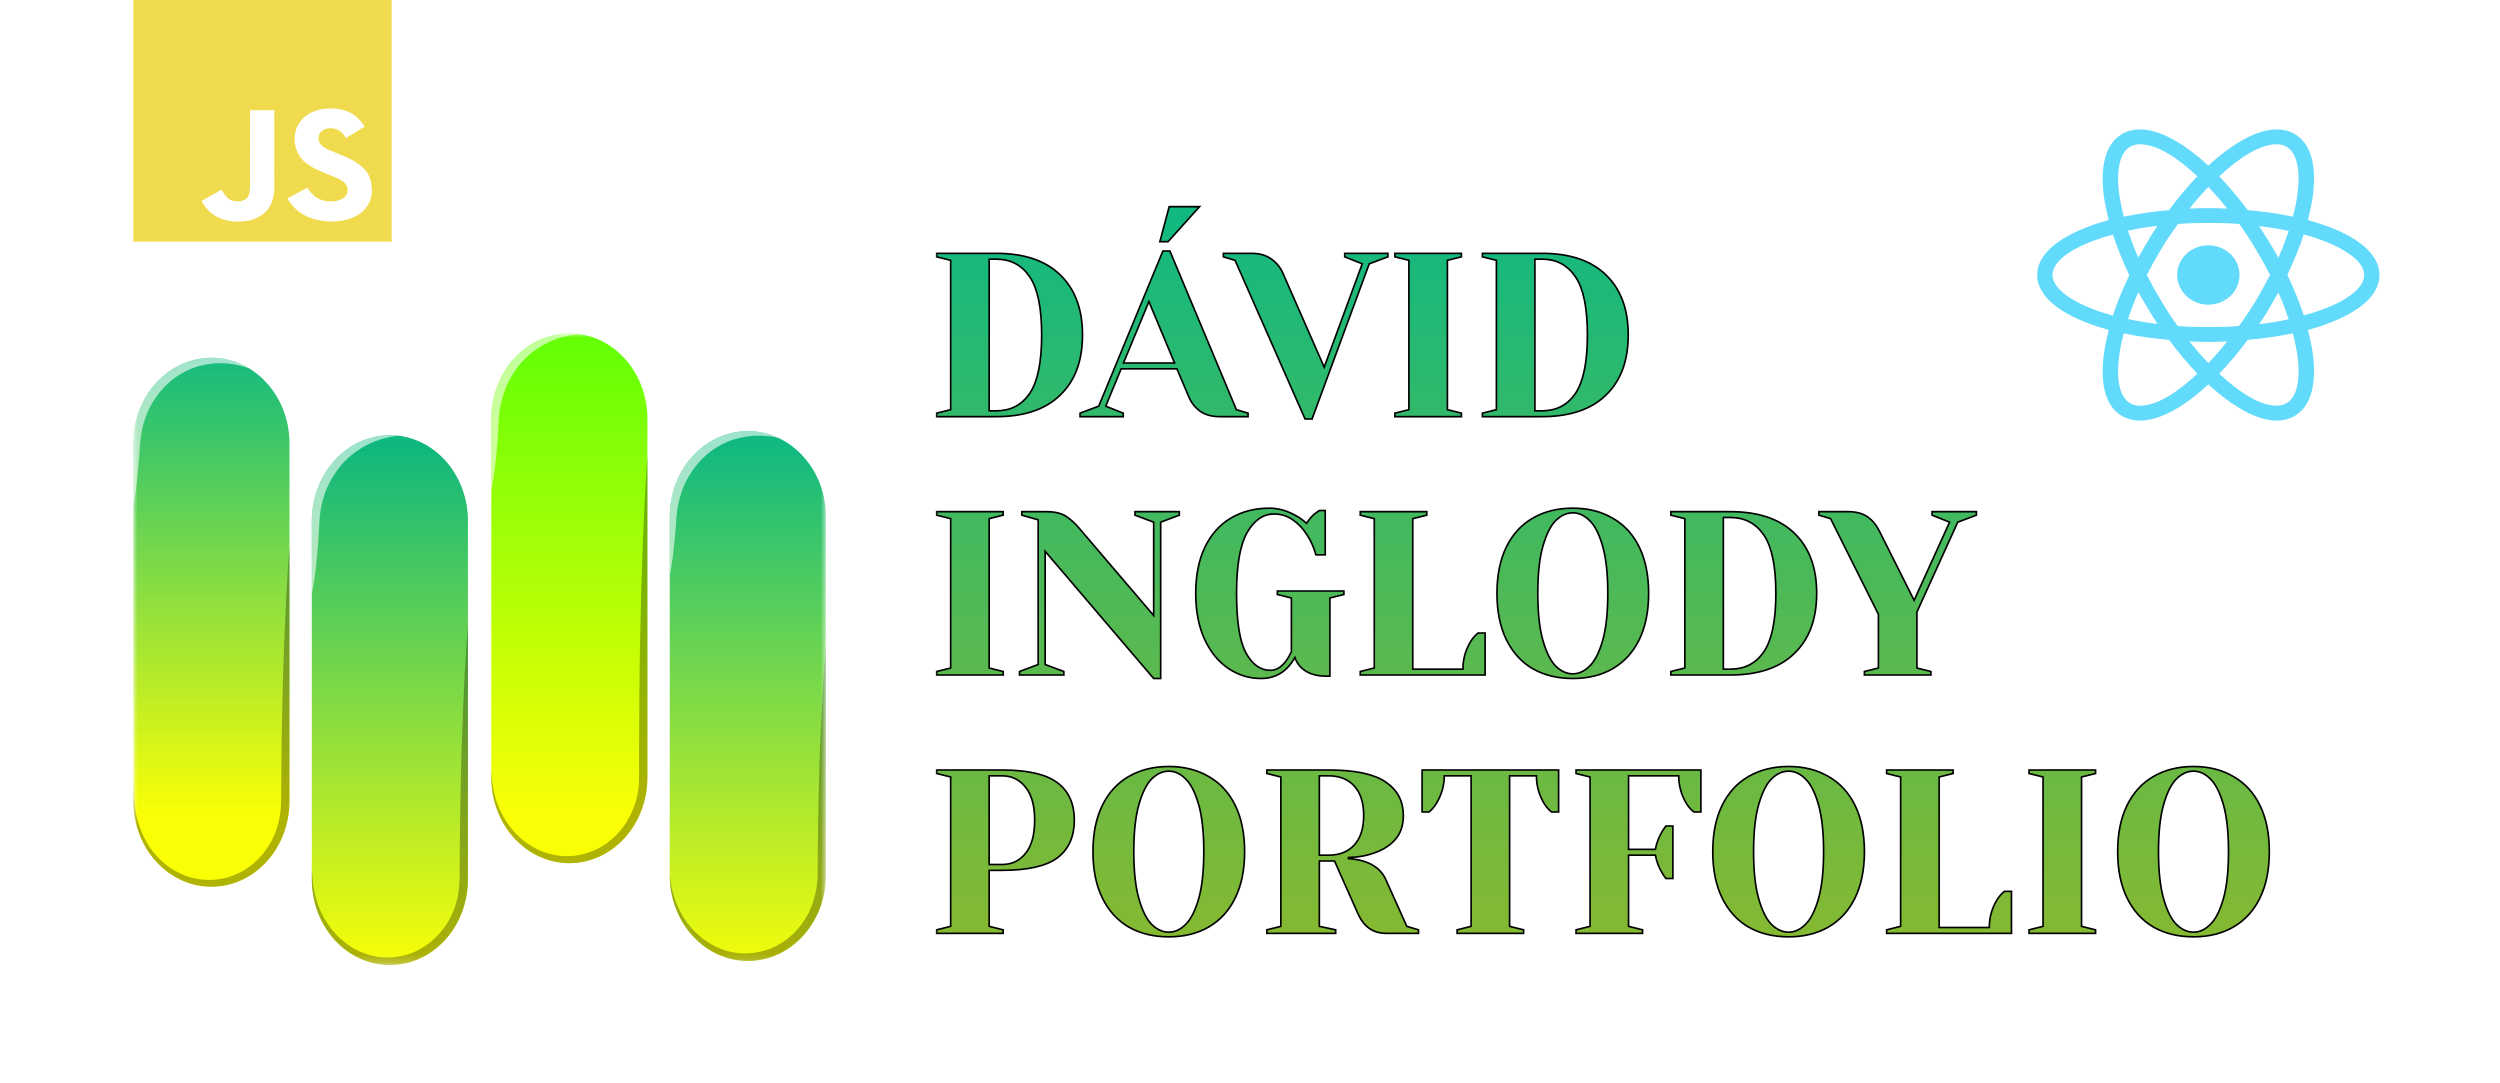 <svg width="300" height="130" viewBox="0 0 300 130" fill="none" xmlns="http://www.w3.org/2000/svg">
<g clip-path="url(#clip0_5_12)">
<rect width="300" height="130" fill="white"/>
<g filter="url(#filter0_i_5_12)">
<path d="M265 32.562C267.066 32.562 268.741 30.968 268.741 29C268.741 27.032 267.066 25.438 265 25.438C262.934 25.438 261.259 27.032 261.259 29C261.259 30.968 262.934 32.562 265 32.562Z" fill="#61DAFB"/>
<path d="M279.208 23.125C278.486 22.875 277.731 22.625 276.944 22.406C277.141 21.656 277.305 20.906 277.436 20.188C278.125 16.062 277.37 13.156 275.27 12.031C274.647 11.688 273.958 11.531 273.17 11.531C270.873 11.531 267.953 13.156 265 15.875C262.047 13.156 259.127 11.531 256.83 11.531C256.042 11.531 255.353 11.688 254.73 12.031C252.63 13.188 251.875 16.094 252.564 20.188C252.695 20.906 252.859 21.656 253.056 22.406C252.269 22.625 251.514 22.844 250.792 23.125C246.691 24.625 244.459 26.688 244.459 29C244.459 31.312 246.723 33.375 250.792 34.875C251.514 35.125 252.269 35.375 253.056 35.594C252.859 36.344 252.695 37.094 252.564 37.812C251.875 41.938 252.63 44.844 254.73 45.969C255.353 46.312 256.042 46.469 256.83 46.469C259.159 46.469 262.08 44.844 265 42.125C267.953 44.844 270.873 46.469 273.17 46.469C273.958 46.469 274.647 46.312 275.27 45.969C277.37 44.812 278.125 41.906 277.436 37.812C277.305 37.094 277.141 36.344 276.944 35.594C277.731 35.375 278.486 35.156 279.208 34.875C283.309 33.375 285.541 31.312 285.541 29C285.541 26.688 283.309 24.625 279.208 23.125V23.125ZM274.352 13.594C275.697 14.344 276.156 16.656 275.598 19.938C275.5 20.594 275.336 21.281 275.139 22C273.433 21.625 271.628 21.375 269.725 21.219C268.609 19.719 267.461 18.375 266.313 17.156C268.741 14.875 271.202 13.312 273.203 13.312C273.63 13.312 274.023 13.406 274.352 13.594V13.594ZM270.677 32.125C270.086 33.125 269.397 34.125 268.675 35.125C267.461 35.219 266.247 35.25 265 35.25C263.72 35.25 262.506 35.219 261.325 35.125C260.603 34.125 259.947 33.125 259.356 32.125C258.733 31.094 258.142 30.031 257.617 29C258.142 27.969 258.733 26.906 259.356 25.875C259.947 24.875 260.636 23.875 261.358 22.875C262.572 22.781 263.786 22.75 265.033 22.75C266.313 22.75 267.527 22.781 268.708 22.875C269.43 23.875 270.086 24.875 270.677 25.875C271.3 26.906 271.891 27.969 272.416 29C271.858 30.031 271.3 31.062 270.677 32.125ZM273.4 31.094C273.892 32.188 274.286 33.25 274.647 34.312C273.531 34.562 272.35 34.75 271.103 34.906C271.497 34.312 271.923 33.688 272.284 33.031C272.678 32.375 273.039 31.719 273.4 31.094ZM265 39.562C264.213 38.75 263.458 37.875 262.736 36.969C263.491 37 264.245 37.031 265 37.031C265.755 37.031 266.509 37 267.264 36.969C266.542 37.875 265.788 38.75 265 39.562ZM258.897 34.875C257.65 34.719 256.469 34.531 255.353 34.281C255.714 33.25 256.108 32.156 256.6 31.062C256.961 31.688 257.322 32.344 257.716 32.969C258.109 33.656 258.503 34.25 258.897 34.875V34.875ZM256.6 26.906C256.108 25.812 255.714 24.75 255.353 23.688C256.469 23.438 257.65 23.25 258.897 23.094C258.503 23.688 258.077 24.312 257.716 24.969C257.322 25.625 256.961 26.281 256.6 26.906V26.906ZM265 18.438C265.788 19.25 266.542 20.125 267.264 21.031C266.509 21 265.755 20.969 265 20.969C264.245 20.969 263.491 21 262.736 21.031C263.458 20.125 264.213 19.25 265 18.438ZM272.284 25L271.103 23.125C272.35 23.281 273.531 23.469 274.647 23.719C274.286 24.75 273.892 25.844 273.4 26.938C273.039 26.281 272.678 25.625 272.284 25ZM254.402 19.938C253.844 16.656 254.303 14.344 255.648 13.594C255.977 13.406 256.37 13.312 256.797 13.312C258.766 13.312 261.227 14.844 263.688 17.156C262.539 18.344 261.391 19.719 260.275 21.219C258.372 21.375 256.567 21.656 254.861 22C254.664 21.281 254.533 20.594 254.402 19.938V19.938ZM246.297 29C246.297 27.531 248.167 25.969 251.448 24.812C252.105 24.562 252.827 24.344 253.548 24.156C254.073 25.719 254.73 27.375 255.517 29.031C254.73 30.688 254.041 32.312 253.548 33.875C249.02 32.625 246.297 30.75 246.297 29ZM255.648 44.406C254.303 43.656 253.844 41.344 254.402 38.062C254.5 37.406 254.664 36.719 254.861 36C256.567 36.375 258.372 36.625 260.275 36.781C261.391 38.281 262.539 39.625 263.688 40.844C261.259 43.125 258.798 44.688 256.797 44.688C256.37 44.688 255.977 44.594 255.648 44.406ZM275.598 38.062C276.156 41.344 275.697 43.656 274.352 44.406C274.023 44.594 273.63 44.688 273.203 44.688C271.234 44.688 268.773 43.156 266.313 40.844C267.461 39.656 268.609 38.281 269.725 36.781C271.628 36.625 273.433 36.344 275.139 36C275.336 36.719 275.467 37.406 275.598 38.062V38.062ZM278.552 33.188C277.895 33.438 277.173 33.656 276.452 33.844C275.927 32.281 275.27 30.625 274.483 28.969C275.27 27.312 275.959 25.688 276.452 24.125C280.98 25.375 283.703 27.25 283.703 29C283.703 30.469 281.8 32.031 278.552 33.188Z" fill="#61DAFB"/>
</g>
<path d="M16 0V29H47V0H16ZM32.398 24.711C31.94 25.581 31.067 26.152 30.054 26.428C28.499 26.762 27.012 26.572 25.905 25.95C25.165 25.525 24.586 24.871 24.194 24.117L26.555 22.765C26.575 22.773 26.637 22.878 26.72 23.013C27.021 23.485 27.281 23.819 27.791 24.054C28.293 24.214 29.393 24.316 29.819 23.491C30.078 23.071 29.996 21.721 29.996 20.228C29.995 17.881 30.007 15.544 30.007 13.224H32.911C32.911 15.776 32.926 18.193 32.911 20.683C32.917 22.21 33.059 23.571 32.398 24.711ZM44.444 23.944C43.434 27.174 37.807 27.278 35.558 25.144C35.083 24.642 34.785 24.38 34.502 23.8C35.697 23.157 35.697 23.157 36.859 22.527C37.491 23.436 38.075 23.935 39.126 24.14C40.551 24.302 41.986 23.844 41.664 22.428C41.333 21.271 38.745 20.99 36.983 19.753C35.195 18.629 34.776 15.899 36.246 14.339C36.736 13.762 37.571 13.331 38.447 13.124L39.362 13.014C41.118 12.981 42.216 13.415 43.021 14.256C43.245 14.469 43.429 14.698 43.771 15.195C42.835 15.752 42.838 15.747 41.498 16.558C41.212 15.982 40.737 15.62 40.235 15.463C39.456 15.242 38.474 15.482 38.27 16.252C38.199 16.489 38.214 16.71 38.326 17.102C38.642 17.776 39.701 18.069 40.651 18.477C43.387 19.515 44.311 20.628 44.538 21.953C44.757 23.093 44.485 23.833 44.444 23.944Z" fill="#F0DB4F"/>
<g filter="url(#filter1_d_5_12)">
<mask id="path-4-outside-1_5_12" maskUnits="userSpaceOnUse" x="112" y="20" width="161" height="89" fill="black">
<rect fill="white" x="112" y="20" width="161" height="89"/>
<path d="M112.4 45.58L114.08 45.16V27.24L112.4 26.82V26.4H119.54C122.881 26.4 125.439 27.259 127.212 28.976C129.004 30.693 129.9 33.101 129.9 36.2C129.9 39.299 129.004 41.707 127.212 43.424C125.439 45.141 122.881 46 119.54 46H112.4V45.58ZM119.54 45.3C121.276 45.3 122.62 44.6 123.572 43.2C124.524 41.781 125 39.448 125 36.2C125 32.952 124.524 30.628 123.572 29.228C122.62 27.809 121.276 27.1 119.54 27.1H118.7V45.3H119.54ZM129.608 45.58L131.848 44.74L139.548 26.12H140.388L148.368 45.16L149.768 45.58V46H146.408C145.437 46 144.644 45.785 144.028 45.356C143.412 44.908 142.955 44.329 142.656 43.62L141.228 40.26H134.536L132.688 44.74L134.788 45.58V46H129.608V45.58ZM134.816 39.56H140.948L137.868 32.196L134.816 39.56ZM139.184 25L140.304 20.8H143.944L140.164 25H139.184ZM148.207 27.24L146.807 26.82V26.4H150.167C151.138 26.4 151.931 26.624 152.547 27.072C153.163 27.501 153.63 28.071 153.947 28.78L158.903 40.064L163.467 27.66L161.367 26.82V26.4H166.547V26.82L164.307 27.66L157.447 46.28H156.607L148.207 27.24ZM167.388 46V45.58L169.068 45.16V27.24L167.388 26.82V26.4H175.368V26.82L173.688 27.24V45.16L175.368 45.58V46H167.388ZM177.888 45.58L179.568 45.16V27.24L177.888 26.82V26.4H185.028C188.37 26.4 190.927 27.259 192.7 28.976C194.492 30.693 195.388 33.101 195.388 36.2C195.388 39.299 194.492 41.707 192.7 43.424C190.927 45.141 188.37 46 185.028 46H177.888V45.58ZM185.028 45.3C186.764 45.3 188.108 44.6 189.06 43.2C190.012 41.781 190.488 39.448 190.488 36.2C190.488 32.952 190.012 30.628 189.06 29.228C188.108 27.809 186.764 27.1 185.028 27.1H184.188V45.3H185.028ZM112.4 77V76.58L114.08 76.16V58.24L112.4 57.82V57.4H120.38V57.82L118.7 58.24V76.16L120.38 76.58V77H112.4ZM125.42 62.16V75.74L127.66 76.58V77H122.34V76.58L124.58 75.74V58.38L122.62 57.82V57.4H125.56C126.549 57.4 127.324 57.577 127.884 57.932C128.444 58.287 128.976 58.763 129.48 59.36L138.44 69.86V58.66L136.2 57.82V57.4H141.52V57.82L139.28 58.66V77.42H138.44L125.42 62.16ZM151.327 77.42C149.908 77.42 148.601 77.019 147.407 76.216C146.212 75.413 145.26 74.247 144.551 72.716C143.841 71.167 143.487 69.328 143.487 67.2C143.487 65.053 143.851 63.215 144.579 61.684C145.325 60.135 146.361 58.968 147.687 58.184C149.031 57.381 150.58 56.98 152.335 56.98C153.399 56.98 154.472 57.288 155.555 57.904C155.965 58.128 156.376 58.427 156.787 58.8C157.104 58.315 157.431 57.932 157.767 57.652C158.103 57.409 158.289 57.279 158.327 57.26H159.027V62.58H157.907C157.664 61.684 157.3 60.872 156.815 60.144C156.367 59.435 155.807 58.847 155.135 58.38C154.481 57.913 153.725 57.68 152.867 57.68C151.579 57.68 150.505 58.427 149.647 59.92C148.807 61.413 148.387 63.84 148.387 67.2C148.387 70.56 148.76 72.94 149.507 74.34C150.272 75.74 151.252 76.44 152.447 76.44C153.137 76.44 153.763 76.067 154.323 75.32C154.528 75.04 154.743 74.667 154.967 74.2V67.76L153.287 67.34V66.92H161.267V67.34L159.587 67.76V77.14H159.167C157.804 77.14 156.768 76.767 156.059 76.02C155.741 75.684 155.517 75.311 155.387 74.9C155.125 75.367 154.817 75.787 154.463 76.16C153.623 77 152.577 77.42 151.327 77.42ZM163.232 76.58L164.912 76.16V58.24L163.232 57.82V57.4H171.212V57.82L169.532 58.24V76.3H175.552C175.552 75.124 175.851 74.032 176.448 73.024C176.709 72.595 177.017 72.24 177.372 71.96H178.212V77H163.232V76.58ZM188.735 77.42C186.906 77.42 185.3 77.028 183.919 76.244C182.556 75.441 181.502 74.275 180.755 72.744C180.008 71.213 179.635 69.365 179.635 67.2C179.635 65.035 180.008 63.187 180.755 61.656C181.502 60.125 182.556 58.968 183.919 58.184C185.3 57.381 186.906 56.98 188.735 56.98C190.564 56.98 192.16 57.381 193.523 58.184C194.904 58.968 195.968 60.125 196.715 61.656C197.462 63.187 197.835 65.035 197.835 67.2C197.835 69.365 197.462 71.213 196.715 72.744C195.968 74.275 194.904 75.441 193.523 76.244C192.16 77.028 190.564 77.42 188.735 77.42ZM188.735 76.86C189.463 76.86 190.135 76.552 190.751 75.936C191.386 75.32 191.908 74.293 192.319 72.856C192.73 71.419 192.935 69.533 192.935 67.2C192.935 64.867 192.73 62.981 192.319 61.544C191.908 60.107 191.386 59.08 190.751 58.464C190.135 57.848 189.463 57.54 188.735 57.54C188.007 57.54 187.326 57.848 186.691 58.464C186.075 59.08 185.562 60.107 185.151 61.544C184.74 62.981 184.535 64.867 184.535 67.2C184.535 69.533 184.74 71.419 185.151 72.856C185.562 74.293 186.075 75.32 186.691 75.936C187.326 76.552 188.007 76.86 188.735 76.86ZM200.502 76.58L202.182 76.16V58.24L200.502 57.82V57.4H207.642C210.983 57.4 213.54 58.259 215.314 59.976C217.106 61.693 218.002 64.101 218.002 67.2C218.002 70.299 217.106 72.707 215.314 74.424C213.54 76.141 210.983 77 207.642 77H200.502V76.58ZM207.642 76.3C209.378 76.3 210.722 75.6 211.674 74.2C212.626 72.781 213.102 70.448 213.102 67.2C213.102 63.952 212.626 61.628 211.674 60.228C210.722 58.809 209.378 58.1 207.642 58.1H206.802V76.3H207.642ZM223.73 76.58L225.41 76.16V69.72L219.67 58.24L218.27 57.82V57.4H221.77C222.74 57.4 223.515 57.605 224.094 58.016C224.691 58.427 225.176 59.015 225.55 59.78L229.694 68.04L233.95 58.66L231.85 57.82V57.4H237.17V57.82L234.93 58.66L230.03 69.44V76.16L231.71 76.58V77H223.73V76.58ZM112.4 107.58L114.08 107.16V89.24L112.4 88.82V88.4H120.24C123.339 88.4 125.56 88.913 126.904 89.94C128.248 90.948 128.92 92.441 128.92 94.42C128.92 96.399 128.248 97.901 126.904 98.928C125.56 99.936 123.339 100.44 120.24 100.44H118.7V107.16L120.38 107.58V108H112.4V107.58ZM120.24 99.74C121.416 99.74 122.359 99.292 123.068 98.396C123.796 97.5 124.16 96.175 124.16 94.42C124.16 92.684 123.796 91.368 123.068 90.472C122.359 89.557 121.416 89.1 120.24 89.1H118.7V99.74H120.24ZM140.255 108.42C138.425 108.42 136.82 108.028 135.439 107.244C134.076 106.441 133.021 105.275 132.275 103.744C131.528 102.213 131.155 100.365 131.155 98.2C131.155 96.035 131.528 94.187 132.275 92.656C133.021 91.125 134.076 89.968 135.439 89.184C136.82 88.381 138.425 87.98 140.255 87.98C142.084 87.98 143.68 88.381 145.043 89.184C146.424 89.968 147.488 91.125 148.235 92.656C148.981 94.187 149.355 96.035 149.355 98.2C149.355 100.365 148.981 102.213 148.235 103.744C147.488 105.275 146.424 106.441 145.043 107.244C143.68 108.028 142.084 108.42 140.255 108.42ZM140.255 107.86C140.983 107.86 141.655 107.552 142.271 106.936C142.905 106.32 143.428 105.293 143.839 103.856C144.249 102.419 144.455 100.533 144.455 98.2C144.455 95.867 144.249 93.981 143.839 92.544C143.428 91.107 142.905 90.08 142.271 89.464C141.655 88.848 140.983 88.54 140.255 88.54C139.527 88.54 138.845 88.848 138.211 89.464C137.595 90.08 137.081 91.107 136.671 92.544C136.26 93.981 136.055 95.867 136.055 98.2C136.055 100.533 136.26 102.419 136.671 103.856C137.081 105.293 137.595 106.32 138.211 106.936C138.845 107.552 139.527 107.86 140.255 107.86ZM152.021 107.58L153.701 107.16V89.24L152.021 88.82V88.4H159.441C162.614 88.4 164.901 88.885 166.301 89.856C167.701 90.808 168.401 92.143 168.401 93.86C168.401 95.017 168.093 95.96 167.477 96.688C166.861 97.397 166.068 97.929 165.097 98.284C164.07 98.676 162.978 98.881 161.821 98.9V99.04C162.512 99.077 163.118 99.18 163.641 99.348C164.948 99.759 165.834 100.496 166.301 101.56L168.821 107.16L170.221 107.58V108H166.301C164.77 108 163.65 107.207 162.941 105.62L160.141 99.32H158.321V107.16L160.281 107.58V108H152.021V107.58ZM159.441 98.62C160.748 98.62 161.774 98.209 162.521 97.388C163.268 96.567 163.641 95.391 163.641 93.86C163.641 92.329 163.268 91.153 162.521 90.332C161.774 89.511 160.748 89.1 159.441 89.1H158.321V98.62H159.441ZM174.853 107.58L176.533 107.16V89.1H173.313C173.313 90.239 173.005 91.331 172.389 92.376C172.128 92.805 171.829 93.16 171.493 93.44H170.653V88.4H187.033V93.44H186.193C185.838 93.16 185.53 92.805 185.269 92.376C184.672 91.368 184.373 90.276 184.373 89.1H181.153V107.16L182.833 107.58V108H174.853V107.58ZM189.127 107.58L190.807 107.16V89.24L189.127 88.82V88.4H204.107V93.44H203.267C202.912 93.16 202.604 92.805 202.343 92.376C201.745 91.368 201.447 90.276 201.447 89.1H195.427V97.92H198.647C198.777 97.211 199.02 96.548 199.375 95.932C199.524 95.652 199.701 95.381 199.907 95.12H200.747V101.42H199.907C199.701 101.159 199.524 100.888 199.375 100.608C199.02 99.992 198.777 99.329 198.647 98.62H195.427V107.16L197.107 107.58V108H189.127V107.58ZM214.63 108.42C212.8 108.42 211.195 108.028 209.814 107.244C208.451 106.441 207.396 105.275 206.65 103.744C205.903 102.213 205.53 100.365 205.53 98.2C205.53 96.035 205.903 94.187 206.65 92.656C207.396 91.125 208.451 89.968 209.814 89.184C211.195 88.381 212.8 87.98 214.63 87.98C216.459 87.98 218.055 88.381 219.418 89.184C220.799 89.968 221.863 91.125 222.61 92.656C223.356 94.187 223.73 96.035 223.73 98.2C223.73 100.365 223.356 102.213 222.61 103.744C221.863 105.275 220.799 106.441 219.418 107.244C218.055 108.028 216.459 108.42 214.63 108.42ZM214.63 107.86C215.358 107.86 216.03 107.552 216.646 106.936C217.28 106.32 217.803 105.293 218.214 103.856C218.624 102.419 218.83 100.533 218.83 98.2C218.83 95.867 218.624 93.981 218.214 92.544C217.803 91.107 217.28 90.08 216.646 89.464C216.03 88.848 215.358 88.54 214.63 88.54C213.902 88.54 213.22 88.848 212.586 89.464C211.97 90.08 211.456 91.107 211.046 92.544C210.635 93.981 210.43 95.867 210.43 98.2C210.43 100.533 210.635 102.419 211.046 103.856C211.456 105.293 211.97 106.32 212.586 106.936C213.22 107.552 213.902 107.86 214.63 107.86ZM226.396 107.58L228.076 107.16V89.24L226.396 88.82V88.4H234.376V88.82L232.696 89.24V107.3H238.716C238.716 106.124 239.015 105.032 239.612 104.024C239.873 103.595 240.181 103.24 240.536 102.96H241.376V108H226.396V107.58ZM243.486 108V107.58L245.166 107.16V89.24L243.486 88.82V88.4H251.466V88.82L249.786 89.24V107.16L251.466 107.58V108H243.486ZM263.219 108.42C261.39 108.42 259.785 108.028 258.403 107.244C257.041 106.441 255.986 105.275 255.239 103.744C254.493 102.213 254.119 100.365 254.119 98.2C254.119 96.035 254.493 94.187 255.239 92.656C255.986 91.125 257.041 89.968 258.403 89.184C259.785 88.381 261.39 87.98 263.219 87.98C265.049 87.98 266.645 88.381 268.007 89.184C269.389 89.968 270.453 91.125 271.199 92.656C271.946 94.187 272.319 96.035 272.319 98.2C272.319 100.365 271.946 102.213 271.199 103.744C270.453 105.275 269.389 106.441 268.007 107.244C266.645 108.028 265.049 108.42 263.219 108.42ZM263.219 107.86C263.947 107.86 264.619 107.552 265.235 106.936C265.87 106.32 266.393 105.293 266.803 103.856C267.214 102.419 267.419 100.533 267.419 98.2C267.419 95.867 267.214 93.981 266.803 92.544C266.393 91.107 265.87 90.08 265.235 89.464C264.619 88.848 263.947 88.54 263.219 88.54C262.491 88.54 261.81 88.848 261.175 89.464C260.559 90.08 260.046 91.107 259.635 92.544C259.225 93.981 259.019 95.867 259.019 98.2C259.019 100.533 259.225 102.419 259.635 103.856C260.046 105.293 260.559 106.32 261.175 106.936C261.81 107.552 262.491 107.86 263.219 107.86Z"/>
</mask>
<path d="M112.4 45.58L114.08 45.16V27.24L112.4 26.82V26.4H119.54C122.881 26.4 125.439 27.259 127.212 28.976C129.004 30.693 129.9 33.101 129.9 36.2C129.9 39.299 129.004 41.707 127.212 43.424C125.439 45.141 122.881 46 119.54 46H112.4V45.58ZM119.54 45.3C121.276 45.3 122.62 44.6 123.572 43.2C124.524 41.781 125 39.448 125 36.2C125 32.952 124.524 30.628 123.572 29.228C122.62 27.809 121.276 27.1 119.54 27.1H118.7V45.3H119.54ZM129.608 45.58L131.848 44.74L139.548 26.12H140.388L148.368 45.16L149.768 45.58V46H146.408C145.437 46 144.644 45.785 144.028 45.356C143.412 44.908 142.955 44.329 142.656 43.62L141.228 40.26H134.536L132.688 44.74L134.788 45.58V46H129.608V45.58ZM134.816 39.56H140.948L137.868 32.196L134.816 39.56ZM139.184 25L140.304 20.8H143.944L140.164 25H139.184ZM148.207 27.24L146.807 26.82V26.4H150.167C151.138 26.4 151.931 26.624 152.547 27.072C153.163 27.501 153.63 28.071 153.947 28.78L158.903 40.064L163.467 27.66L161.367 26.82V26.4H166.547V26.82L164.307 27.66L157.447 46.28H156.607L148.207 27.24ZM167.388 46V45.58L169.068 45.16V27.24L167.388 26.82V26.4H175.368V26.82L173.688 27.24V45.16L175.368 45.58V46H167.388ZM177.888 45.58L179.568 45.16V27.24L177.888 26.82V26.4H185.028C188.37 26.4 190.927 27.259 192.7 28.976C194.492 30.693 195.388 33.101 195.388 36.2C195.388 39.299 194.492 41.707 192.7 43.424C190.927 45.141 188.37 46 185.028 46H177.888V45.58ZM185.028 45.3C186.764 45.3 188.108 44.6 189.06 43.2C190.012 41.781 190.488 39.448 190.488 36.2C190.488 32.952 190.012 30.628 189.06 29.228C188.108 27.809 186.764 27.1 185.028 27.1H184.188V45.3H185.028ZM112.4 77V76.58L114.08 76.16V58.24L112.4 57.82V57.4H120.38V57.82L118.7 58.24V76.16L120.38 76.58V77H112.4ZM125.42 62.16V75.74L127.66 76.58V77H122.34V76.58L124.58 75.74V58.38L122.62 57.82V57.4H125.56C126.549 57.4 127.324 57.577 127.884 57.932C128.444 58.287 128.976 58.763 129.48 59.36L138.44 69.86V58.66L136.2 57.82V57.4H141.52V57.82L139.28 58.66V77.42H138.44L125.42 62.16ZM151.327 77.42C149.908 77.42 148.601 77.019 147.407 76.216C146.212 75.413 145.26 74.247 144.551 72.716C143.841 71.167 143.487 69.328 143.487 67.2C143.487 65.053 143.851 63.215 144.579 61.684C145.325 60.135 146.361 58.968 147.687 58.184C149.031 57.381 150.58 56.98 152.335 56.98C153.399 56.98 154.472 57.288 155.555 57.904C155.965 58.128 156.376 58.427 156.787 58.8C157.104 58.315 157.431 57.932 157.767 57.652C158.103 57.409 158.289 57.279 158.327 57.26H159.027V62.58H157.907C157.664 61.684 157.3 60.872 156.815 60.144C156.367 59.435 155.807 58.847 155.135 58.38C154.481 57.913 153.725 57.68 152.867 57.68C151.579 57.68 150.505 58.427 149.647 59.92C148.807 61.413 148.387 63.84 148.387 67.2C148.387 70.56 148.76 72.94 149.507 74.34C150.272 75.74 151.252 76.44 152.447 76.44C153.137 76.44 153.763 76.067 154.323 75.32C154.528 75.04 154.743 74.667 154.967 74.2V67.76L153.287 67.34V66.92H161.267V67.34L159.587 67.76V77.14H159.167C157.804 77.14 156.768 76.767 156.059 76.02C155.741 75.684 155.517 75.311 155.387 74.9C155.125 75.367 154.817 75.787 154.463 76.16C153.623 77 152.577 77.42 151.327 77.42ZM163.232 76.58L164.912 76.16V58.24L163.232 57.82V57.4H171.212V57.82L169.532 58.24V76.3H175.552C175.552 75.124 175.851 74.032 176.448 73.024C176.709 72.595 177.017 72.24 177.372 71.96H178.212V77H163.232V76.58ZM188.735 77.42C186.906 77.42 185.3 77.028 183.919 76.244C182.556 75.441 181.502 74.275 180.755 72.744C180.008 71.213 179.635 69.365 179.635 67.2C179.635 65.035 180.008 63.187 180.755 61.656C181.502 60.125 182.556 58.968 183.919 58.184C185.3 57.381 186.906 56.98 188.735 56.98C190.564 56.98 192.16 57.381 193.523 58.184C194.904 58.968 195.968 60.125 196.715 61.656C197.462 63.187 197.835 65.035 197.835 67.2C197.835 69.365 197.462 71.213 196.715 72.744C195.968 74.275 194.904 75.441 193.523 76.244C192.16 77.028 190.564 77.42 188.735 77.42ZM188.735 76.86C189.463 76.86 190.135 76.552 190.751 75.936C191.386 75.32 191.908 74.293 192.319 72.856C192.73 71.419 192.935 69.533 192.935 67.2C192.935 64.867 192.73 62.981 192.319 61.544C191.908 60.107 191.386 59.08 190.751 58.464C190.135 57.848 189.463 57.54 188.735 57.54C188.007 57.54 187.326 57.848 186.691 58.464C186.075 59.08 185.562 60.107 185.151 61.544C184.74 62.981 184.535 64.867 184.535 67.2C184.535 69.533 184.74 71.419 185.151 72.856C185.562 74.293 186.075 75.32 186.691 75.936C187.326 76.552 188.007 76.86 188.735 76.86ZM200.502 76.58L202.182 76.16V58.24L200.502 57.82V57.4H207.642C210.983 57.4 213.54 58.259 215.314 59.976C217.106 61.693 218.002 64.101 218.002 67.2C218.002 70.299 217.106 72.707 215.314 74.424C213.54 76.141 210.983 77 207.642 77H200.502V76.58ZM207.642 76.3C209.378 76.3 210.722 75.6 211.674 74.2C212.626 72.781 213.102 70.448 213.102 67.2C213.102 63.952 212.626 61.628 211.674 60.228C210.722 58.809 209.378 58.1 207.642 58.1H206.802V76.3H207.642ZM223.73 76.58L225.41 76.16V69.72L219.67 58.24L218.27 57.82V57.4H221.77C222.74 57.4 223.515 57.605 224.094 58.016C224.691 58.427 225.176 59.015 225.55 59.78L229.694 68.04L233.95 58.66L231.85 57.82V57.4H237.17V57.82L234.93 58.66L230.03 69.44V76.16L231.71 76.58V77H223.73V76.58ZM112.4 107.58L114.08 107.16V89.24L112.4 88.82V88.4H120.24C123.339 88.4 125.56 88.913 126.904 89.94C128.248 90.948 128.92 92.441 128.92 94.42C128.92 96.399 128.248 97.901 126.904 98.928C125.56 99.936 123.339 100.44 120.24 100.44H118.7V107.16L120.38 107.58V108H112.4V107.58ZM120.24 99.74C121.416 99.74 122.359 99.292 123.068 98.396C123.796 97.5 124.16 96.175 124.16 94.42C124.16 92.684 123.796 91.368 123.068 90.472C122.359 89.557 121.416 89.1 120.24 89.1H118.7V99.74H120.24ZM140.255 108.42C138.425 108.42 136.82 108.028 135.439 107.244C134.076 106.441 133.021 105.275 132.275 103.744C131.528 102.213 131.155 100.365 131.155 98.2C131.155 96.035 131.528 94.187 132.275 92.656C133.021 91.125 134.076 89.968 135.439 89.184C136.82 88.381 138.425 87.98 140.255 87.98C142.084 87.98 143.68 88.381 145.043 89.184C146.424 89.968 147.488 91.125 148.235 92.656C148.981 94.187 149.355 96.035 149.355 98.2C149.355 100.365 148.981 102.213 148.235 103.744C147.488 105.275 146.424 106.441 145.043 107.244C143.68 108.028 142.084 108.42 140.255 108.42ZM140.255 107.86C140.983 107.86 141.655 107.552 142.271 106.936C142.905 106.32 143.428 105.293 143.839 103.856C144.249 102.419 144.455 100.533 144.455 98.2C144.455 95.867 144.249 93.981 143.839 92.544C143.428 91.107 142.905 90.08 142.271 89.464C141.655 88.848 140.983 88.54 140.255 88.54C139.527 88.54 138.845 88.848 138.211 89.464C137.595 90.08 137.081 91.107 136.671 92.544C136.26 93.981 136.055 95.867 136.055 98.2C136.055 100.533 136.26 102.419 136.671 103.856C137.081 105.293 137.595 106.32 138.211 106.936C138.845 107.552 139.527 107.86 140.255 107.86ZM152.021 107.58L153.701 107.16V89.24L152.021 88.82V88.4H159.441C162.614 88.4 164.901 88.885 166.301 89.856C167.701 90.808 168.401 92.143 168.401 93.86C168.401 95.017 168.093 95.96 167.477 96.688C166.861 97.397 166.068 97.929 165.097 98.284C164.07 98.676 162.978 98.881 161.821 98.9V99.04C162.512 99.077 163.118 99.18 163.641 99.348C164.948 99.759 165.834 100.496 166.301 101.56L168.821 107.16L170.221 107.58V108H166.301C164.77 108 163.65 107.207 162.941 105.62L160.141 99.32H158.321V107.16L160.281 107.58V108H152.021V107.58ZM159.441 98.62C160.748 98.62 161.774 98.209 162.521 97.388C163.268 96.567 163.641 95.391 163.641 93.86C163.641 92.329 163.268 91.153 162.521 90.332C161.774 89.511 160.748 89.1 159.441 89.1H158.321V98.62H159.441ZM174.853 107.58L176.533 107.16V89.1H173.313C173.313 90.239 173.005 91.331 172.389 92.376C172.128 92.805 171.829 93.16 171.493 93.44H170.653V88.4H187.033V93.44H186.193C185.838 93.16 185.53 92.805 185.269 92.376C184.672 91.368 184.373 90.276 184.373 89.1H181.153V107.16L182.833 107.58V108H174.853V107.58ZM189.127 107.58L190.807 107.16V89.24L189.127 88.82V88.4H204.107V93.44H203.267C202.912 93.16 202.604 92.805 202.343 92.376C201.745 91.368 201.447 90.276 201.447 89.1H195.427V97.92H198.647C198.777 97.211 199.02 96.548 199.375 95.932C199.524 95.652 199.701 95.381 199.907 95.12H200.747V101.42H199.907C199.701 101.159 199.524 100.888 199.375 100.608C199.02 99.992 198.777 99.329 198.647 98.62H195.427V107.16L197.107 107.58V108H189.127V107.58ZM214.63 108.42C212.8 108.42 211.195 108.028 209.814 107.244C208.451 106.441 207.396 105.275 206.65 103.744C205.903 102.213 205.53 100.365 205.53 98.2C205.53 96.035 205.903 94.187 206.65 92.656C207.396 91.125 208.451 89.968 209.814 89.184C211.195 88.381 212.8 87.98 214.63 87.98C216.459 87.98 218.055 88.381 219.418 89.184C220.799 89.968 221.863 91.125 222.61 92.656C223.356 94.187 223.73 96.035 223.73 98.2C223.73 100.365 223.356 102.213 222.61 103.744C221.863 105.275 220.799 106.441 219.418 107.244C218.055 108.028 216.459 108.42 214.63 108.42ZM214.63 107.86C215.358 107.86 216.03 107.552 216.646 106.936C217.28 106.32 217.803 105.293 218.214 103.856C218.624 102.419 218.83 100.533 218.83 98.2C218.83 95.867 218.624 93.981 218.214 92.544C217.803 91.107 217.28 90.08 216.646 89.464C216.03 88.848 215.358 88.54 214.63 88.54C213.902 88.54 213.22 88.848 212.586 89.464C211.97 90.08 211.456 91.107 211.046 92.544C210.635 93.981 210.43 95.867 210.43 98.2C210.43 100.533 210.635 102.419 211.046 103.856C211.456 105.293 211.97 106.32 212.586 106.936C213.22 107.552 213.902 107.86 214.63 107.86ZM226.396 107.58L228.076 107.16V89.24L226.396 88.82V88.4H234.376V88.82L232.696 89.24V107.3H238.716C238.716 106.124 239.015 105.032 239.612 104.024C239.873 103.595 240.181 103.24 240.536 102.96H241.376V108H226.396V107.58ZM243.486 108V107.58L245.166 107.16V89.24L243.486 88.82V88.4H251.466V88.82L249.786 89.24V107.16L251.466 107.58V108H243.486ZM263.219 108.42C261.39 108.42 259.785 108.028 258.403 107.244C257.041 106.441 255.986 105.275 255.239 103.744C254.493 102.213 254.119 100.365 254.119 98.2C254.119 96.035 254.493 94.187 255.239 92.656C255.986 91.125 257.041 89.968 258.403 89.184C259.785 88.381 261.39 87.98 263.219 87.98C265.049 87.98 266.645 88.381 268.007 89.184C269.389 89.968 270.453 91.125 271.199 92.656C271.946 94.187 272.319 96.035 272.319 98.2C272.319 100.365 271.946 102.213 271.199 103.744C270.453 105.275 269.389 106.441 268.007 107.244C266.645 108.028 265.049 108.42 263.219 108.42ZM263.219 107.86C263.947 107.86 264.619 107.552 265.235 106.936C265.87 106.32 266.393 105.293 266.803 103.856C267.214 102.419 267.419 100.533 267.419 98.2C267.419 95.867 267.214 93.981 266.803 92.544C266.393 91.107 265.87 90.08 265.235 89.464C264.619 88.848 263.947 88.54 263.219 88.54C262.491 88.54 261.81 88.848 261.175 89.464C260.559 90.08 260.046 91.107 259.635 92.544C259.225 93.981 259.019 95.867 259.019 98.2C259.019 100.533 259.225 102.419 259.635 103.856C260.046 105.293 260.559 106.32 261.175 106.936C261.81 107.552 262.491 107.86 263.219 107.86Z" fill="url(#paint0_linear_5_12)"/>
<path d="M112.4 45.58L112.376 45.483L112.3 45.502V45.58H112.4ZM114.08 45.16L114.104 45.257L114.18 45.238V45.16H114.08ZM114.08 27.24H114.18V27.162L114.104 27.143L114.08 27.24ZM112.4 26.82H112.3V26.898L112.376 26.917L112.4 26.82ZM112.4 26.4V26.3H112.3V26.4H112.4ZM127.212 28.976L127.142 29.048L127.143 29.048L127.212 28.976ZM127.212 43.424L127.143 43.352L127.142 43.352L127.212 43.424ZM112.4 46H112.3V46.1H112.4V46ZM123.572 43.2L123.655 43.256L123.655 43.256L123.572 43.2ZM123.572 29.228L123.489 29.284L123.489 29.284L123.572 29.228ZM118.7 27.1V27H118.6V27.1H118.7ZM118.7 45.3H118.6V45.4H118.7V45.3ZM112.424 45.677L114.104 45.257L114.056 45.063L112.376 45.483L112.424 45.677ZM114.18 45.16V27.24H113.98V45.16H114.18ZM114.104 27.143L112.424 26.723L112.376 26.917L114.056 27.337L114.104 27.143ZM112.5 26.82V26.4H112.3V26.82H112.5ZM112.4 26.5H119.54V26.3H112.4V26.5ZM119.54 26.5C122.865 26.5 125.394 27.354 127.142 29.048L127.282 28.904C125.484 27.163 122.898 26.3 119.54 26.3V26.5ZM127.143 29.048C128.91 30.742 129.8 33.121 129.8 36.2H130C130 33.081 129.098 30.645 127.281 28.904L127.143 29.048ZM129.8 36.2C129.8 39.279 128.91 41.658 127.143 43.352L127.281 43.496C129.098 41.755 130 39.319 130 36.2H129.8ZM127.142 43.352C125.394 45.046 122.865 45.9 119.54 45.9V46.1C122.898 46.1 125.484 45.237 127.282 43.496L127.142 43.352ZM119.54 45.9H112.4V46.1H119.54V45.9ZM112.5 46V45.58H112.3V46H112.5ZM119.54 45.4C121.308 45.4 122.684 44.684 123.655 43.256L123.489 43.144C122.556 44.516 121.244 45.2 119.54 45.2V45.4ZM123.655 43.256C124.624 41.811 125.1 39.453 125.1 36.2H124.9C124.9 39.443 124.424 41.751 123.489 43.144L123.655 43.256ZM125.1 36.2C125.1 32.947 124.624 30.598 123.655 29.172L123.489 29.284C124.424 30.658 124.9 32.956 124.9 36.2H125.1ZM123.655 29.172C122.684 27.725 121.309 27 119.54 27V27.2C121.243 27.2 122.556 27.893 123.489 29.284L123.655 29.172ZM119.54 27H118.7V27.2H119.54V27ZM118.6 27.1V45.3H118.8V27.1H118.6ZM118.7 45.4H119.54V45.2H118.7V45.4ZM129.608 45.58L129.573 45.486L129.508 45.511V45.58H129.608ZM131.848 44.74L131.883 44.834L131.924 44.818L131.94 44.778L131.848 44.74ZM139.548 26.12V26.02H139.481L139.456 26.082L139.548 26.12ZM140.388 26.12L140.48 26.081L140.454 26.02H140.388V26.12ZM148.368 45.16L148.276 45.199L148.294 45.242L148.339 45.256L148.368 45.16ZM149.768 45.58H149.868V45.506L149.797 45.484L149.768 45.58ZM149.768 46V46.1H149.868V46H149.768ZM144.028 45.356L143.969 45.437L143.971 45.438L144.028 45.356ZM142.656 43.62L142.748 43.581L142.748 43.581L142.656 43.62ZM141.228 40.26L141.32 40.221L141.294 40.16H141.228V40.26ZM134.536 40.26V40.16H134.469L134.444 40.222L134.536 40.26ZM132.688 44.74L132.596 44.702L132.557 44.795L132.651 44.833L132.688 44.74ZM134.788 45.58H134.888V45.512L134.825 45.487L134.788 45.58ZM134.788 46V46.1H134.888V46H134.788ZM129.608 46H129.508V46.1H129.608V46ZM134.816 39.56L134.724 39.522L134.666 39.66H134.816V39.56ZM140.948 39.56V39.66H141.098L141.04 39.521L140.948 39.56ZM137.868 32.196L137.96 32.157L137.868 31.936L137.776 32.158L137.868 32.196ZM139.184 25L139.087 24.974L139.054 25.1H139.184V25ZM140.304 20.8V20.7H140.227L140.207 20.774L140.304 20.8ZM143.944 20.8L144.018 20.867L144.169 20.7H143.944V20.8ZM140.164 25V25.1H140.209L140.238 25.067L140.164 25ZM129.643 45.674L131.883 44.834L131.813 44.646L129.573 45.486L129.643 45.674ZM131.94 44.778L139.64 26.158L139.456 26.082L131.756 44.702L131.94 44.778ZM139.548 26.22H140.388V26.02H139.548V26.22ZM140.296 26.159L148.276 45.199L148.46 45.121L140.48 26.081L140.296 26.159ZM148.339 45.256L149.739 45.676L149.797 45.484L148.397 45.064L148.339 45.256ZM149.668 45.58V46H149.868V45.58H149.668ZM149.768 45.9H146.408V46.1H149.768V45.9ZM146.408 45.9C145.452 45.9 144.68 45.689 144.085 45.274L143.971 45.438C144.608 45.882 145.423 46.1 146.408 46.1V45.9ZM144.087 45.275C143.486 44.838 143.04 44.274 142.748 43.581L142.564 43.659C142.869 44.385 143.338 44.978 143.969 45.437L144.087 45.275ZM142.748 43.581L141.32 40.221L141.136 40.299L142.564 43.659L142.748 43.581ZM141.228 40.16H134.536V40.36H141.228V40.16ZM134.444 40.222L132.596 44.702L132.78 44.778L134.628 40.298L134.444 40.222ZM132.651 44.833L134.751 45.673L134.825 45.487L132.725 44.647L132.651 44.833ZM134.688 45.58V46H134.888V45.58H134.688ZM134.788 45.9H129.608V46.1H134.788V45.9ZM129.708 46V45.58H129.508V46H129.708ZM134.816 39.66H140.948V39.46H134.816V39.66ZM141.04 39.521L137.96 32.157L137.776 32.235L140.856 39.599L141.04 39.521ZM137.776 32.158L134.724 39.522L134.908 39.598L137.96 32.234L137.776 32.158ZM139.281 25.026L140.401 20.826L140.207 20.774L139.087 24.974L139.281 25.026ZM140.304 20.9H143.944V20.7H140.304V20.9ZM143.87 20.733L140.09 24.933L140.238 25.067L144.018 20.867L143.87 20.733ZM140.164 24.9H139.184V25.1H140.164V24.9ZM148.207 27.24L148.299 27.2L148.28 27.157L148.236 27.144L148.207 27.24ZM146.807 26.82H146.707V26.894L146.778 26.916L146.807 26.82ZM146.807 26.4V26.3H146.707V26.4H146.807ZM152.547 27.072L152.488 27.153L152.49 27.154L152.547 27.072ZM153.947 28.78L154.039 28.74L154.038 28.739L153.947 28.78ZM158.903 40.064L158.812 40.104L158.911 40.331L158.997 40.099L158.903 40.064ZM163.467 27.66L163.561 27.695L163.595 27.603L163.504 27.567L163.467 27.66ZM161.367 26.82H161.267V26.888L161.33 26.913L161.367 26.82ZM161.367 26.4V26.3H161.267V26.4H161.367ZM166.547 26.4H166.647V26.3H166.547V26.4ZM166.547 26.82L166.582 26.914L166.647 26.889V26.82H166.547ZM164.307 27.66L164.272 27.566L164.229 27.582L164.213 27.625L164.307 27.66ZM157.447 46.28V46.38H157.517L157.541 46.315L157.447 46.28ZM156.607 46.28L156.516 46.32L156.542 46.38H156.607V46.28ZM148.236 27.144L146.836 26.724L146.778 26.916L148.178 27.336L148.236 27.144ZM146.907 26.82V26.4H146.707V26.82H146.907ZM146.807 26.5H150.167V26.3H146.807V26.5ZM150.167 26.5C151.123 26.5 151.894 26.72 152.488 27.153L152.606 26.991C151.969 26.528 151.153 26.3 150.167 26.3V26.5ZM152.49 27.154C153.091 27.573 153.546 28.128 153.856 28.821L154.038 28.739C153.714 28.014 153.236 27.43 152.604 26.99L152.49 27.154ZM153.856 28.82L158.812 40.104L158.995 40.024L154.039 28.74L153.856 28.82ZM158.997 40.099L163.561 27.695L163.373 27.625L158.809 40.029L158.997 40.099ZM163.504 27.567L161.404 26.727L161.33 26.913L163.43 27.753L163.504 27.567ZM161.467 26.82V26.4H161.267V26.82H161.467ZM161.367 26.5H166.547V26.3H161.367V26.5ZM166.447 26.4V26.82H166.647V26.4H166.447ZM166.512 26.726L164.272 27.566L164.342 27.754L166.582 26.914L166.512 26.726ZM164.213 27.625L157.353 46.245L157.541 46.315L164.401 27.695L164.213 27.625ZM157.447 46.18H156.607V46.38H157.447V46.18ZM156.699 46.24L148.299 27.2L148.116 27.28L156.516 46.32L156.699 46.24ZM167.388 46H167.288V46.1H167.388V46ZM167.388 45.58L167.364 45.483L167.288 45.502V45.58H167.388ZM169.068 45.16L169.093 45.257L169.168 45.238V45.16H169.068ZM169.068 27.24H169.168V27.162L169.093 27.143L169.068 27.24ZM167.388 26.82H167.288V26.898L167.364 26.917L167.388 26.82ZM167.388 26.4V26.3H167.288V26.4H167.388ZM175.368 26.4H175.468V26.3H175.368V26.4ZM175.368 26.82L175.393 26.917L175.468 26.898V26.82H175.368ZM173.688 27.24L173.664 27.143L173.588 27.162V27.24H173.688ZM173.688 45.16H173.588V45.238L173.664 45.257L173.688 45.16ZM175.368 45.58H175.468V45.502L175.393 45.483L175.368 45.58ZM175.368 46V46.1H175.468V46H175.368ZM167.488 46V45.58H167.288V46H167.488ZM167.413 45.677L169.093 45.257L169.044 45.063L167.364 45.483L167.413 45.677ZM169.168 45.16V27.24H168.968V45.16H169.168ZM169.093 27.143L167.413 26.723L167.364 26.917L169.044 27.337L169.093 27.143ZM167.488 26.82V26.4H167.288V26.82H167.488ZM167.388 26.5H175.368V26.3H167.388V26.5ZM175.268 26.4V26.82H175.468V26.4H175.268ZM175.344 26.723L173.664 27.143L173.713 27.337L175.393 26.917L175.344 26.723ZM173.588 27.24V45.16H173.788V27.24H173.588ZM173.664 45.257L175.344 45.677L175.393 45.483L173.713 45.063L173.664 45.257ZM175.268 45.58V46H175.468V45.58H175.268ZM175.368 45.9H167.388V46.1H175.368V45.9ZM177.888 45.58L177.864 45.483L177.788 45.502V45.58H177.888ZM179.568 45.16L179.593 45.257L179.668 45.238V45.16H179.568ZM179.568 27.24H179.668V27.162L179.593 27.143L179.568 27.24ZM177.888 26.82H177.788V26.898L177.864 26.917L177.888 26.82ZM177.888 26.4V26.3H177.788V26.4H177.888ZM192.7 28.976L192.631 29.048L192.631 29.048L192.7 28.976ZM192.7 43.424L192.631 43.352L192.631 43.352L192.7 43.424ZM177.888 46H177.788V46.1H177.888V46ZM189.06 43.2L189.143 43.256L189.143 43.256L189.06 43.2ZM189.06 29.228L188.977 29.284L188.978 29.284L189.06 29.228ZM184.188 27.1V27H184.088V27.1H184.188ZM184.188 45.3H184.088V45.4H184.188V45.3ZM177.913 45.677L179.593 45.257L179.544 45.063L177.864 45.483L177.913 45.677ZM179.668 45.16V27.24H179.468V45.16H179.668ZM179.593 27.143L177.913 26.723L177.864 26.917L179.544 27.337L179.593 27.143ZM177.988 26.82V26.4H177.788V26.82H177.988ZM177.888 26.5H185.028V26.3H177.888V26.5ZM185.028 26.5C188.353 26.5 190.882 27.354 192.631 29.048L192.77 28.904C190.972 27.163 188.386 26.3 185.028 26.3V26.5ZM192.631 29.048C194.399 30.742 195.288 33.121 195.288 36.2H195.488C195.488 33.081 194.586 30.645 192.769 28.904L192.631 29.048ZM195.288 36.2C195.288 39.279 194.399 41.658 192.631 43.352L192.769 43.496C194.586 41.755 195.488 39.319 195.488 36.2H195.288ZM192.631 43.352C190.882 45.046 188.353 45.9 185.028 45.9V46.1C188.386 46.1 190.972 45.237 192.77 43.496L192.631 43.352ZM185.028 45.9H177.888V46.1H185.028V45.9ZM177.988 46V45.58H177.788V46H177.988ZM185.028 45.4C186.796 45.4 188.172 44.684 189.143 43.256L188.978 43.144C188.045 44.516 186.732 45.2 185.028 45.2V45.4ZM189.143 43.256C190.113 41.811 190.588 39.453 190.588 36.2H190.388C190.388 39.443 189.912 41.751 188.977 43.144L189.143 43.256ZM190.588 36.2C190.588 32.947 190.113 30.598 189.143 29.172L188.978 29.284C189.912 30.658 190.388 32.956 190.388 36.2H190.588ZM189.143 29.172C188.172 27.725 186.797 27 185.028 27V27.2C186.732 27.2 188.044 27.893 188.977 29.284L189.143 29.172ZM185.028 27H184.188V27.2H185.028V27ZM184.088 27.1V45.3H184.288V27.1H184.088ZM184.188 45.4H185.028V45.2H184.188V45.4ZM112.4 77H112.3V77.1H112.4V77ZM112.4 76.58L112.376 76.483L112.3 76.502V76.58H112.4ZM114.08 76.16L114.104 76.257L114.18 76.238V76.16H114.08ZM114.08 58.24H114.18V58.162L114.104 58.143L114.08 58.24ZM112.4 57.82H112.3V57.898L112.376 57.917L112.4 57.82ZM112.4 57.4V57.3H112.3V57.4H112.4ZM120.38 57.4H120.48V57.3H120.38V57.4ZM120.38 57.82L120.404 57.917L120.48 57.898V57.82H120.38ZM118.7 58.24L118.676 58.143L118.6 58.162V58.24H118.7ZM118.7 76.16H118.6V76.238L118.676 76.257L118.7 76.16ZM120.38 76.58H120.48V76.502L120.404 76.483L120.38 76.58ZM120.38 77V77.1H120.48V77H120.38ZM112.5 77V76.58H112.3V77H112.5ZM112.424 76.677L114.104 76.257L114.056 76.063L112.376 76.483L112.424 76.677ZM114.18 76.16V58.24H113.98V76.16H114.18ZM114.104 58.143L112.424 57.723L112.376 57.917L114.056 58.337L114.104 58.143ZM112.5 57.82V57.4H112.3V57.82H112.5ZM112.4 57.5H120.38V57.3H112.4V57.5ZM120.28 57.4V57.82H120.48V57.4H120.28ZM120.356 57.723L118.676 58.143L118.724 58.337L120.404 57.917L120.356 57.723ZM118.6 58.24V76.16H118.8V58.24H118.6ZM118.676 76.257L120.356 76.677L120.404 76.483L118.724 76.063L118.676 76.257ZM120.28 76.58V77H120.48V76.58H120.28ZM120.38 76.9H112.4V77.1H120.38V76.9ZM125.42 62.16L125.496 62.095L125.32 61.889V62.16H125.42ZM125.42 75.74H125.32V75.809L125.385 75.834L125.42 75.74ZM127.66 76.58H127.76V76.511L127.695 76.486L127.66 76.58ZM127.66 77V77.1H127.76V77H127.66ZM122.34 77H122.24V77.1H122.34V77ZM122.34 76.58L122.305 76.486L122.24 76.511V76.58H122.34ZM124.58 75.74L124.615 75.834L124.68 75.809V75.74H124.58ZM124.58 58.38H124.68V58.305L124.607 58.284L124.58 58.38ZM122.62 57.82H122.52V57.895L122.593 57.916L122.62 57.82ZM122.62 57.4V57.3H122.52V57.4H122.62ZM129.48 59.36L129.404 59.425L129.404 59.425L129.48 59.36ZM138.44 69.86L138.364 69.925L138.54 70.131V69.86H138.44ZM138.44 58.66H138.54V58.591L138.475 58.566L138.44 58.66ZM136.2 57.82H136.1V57.889L136.165 57.914L136.2 57.82ZM136.2 57.4V57.3H136.1V57.4H136.2ZM141.52 57.4H141.62V57.3H141.52V57.4ZM141.52 57.82L141.555 57.914L141.62 57.889V57.82H141.52ZM139.28 58.66L139.245 58.566L139.18 58.591V58.66H139.28ZM139.28 77.42V77.52H139.38V77.42H139.28ZM138.44 77.42L138.364 77.485L138.394 77.52H138.44V77.42ZM125.32 62.16V75.74H125.52V62.16H125.32ZM125.385 75.834L127.625 76.674L127.695 76.486L125.455 75.646L125.385 75.834ZM127.56 76.58V77H127.76V76.58H127.56ZM127.66 76.9H122.34V77.1H127.66V76.9ZM122.44 77V76.58H122.24V77H122.44ZM122.375 76.674L124.615 75.834L124.545 75.646L122.305 76.486L122.375 76.674ZM124.68 75.74V58.38H124.48V75.74H124.68ZM124.607 58.284L122.647 57.724L122.593 57.916L124.553 58.476L124.607 58.284ZM122.72 57.82V57.4H122.52V57.82H122.72ZM122.62 57.5H125.56V57.3H122.62V57.5ZM125.56 57.5C126.539 57.5 127.293 57.676 127.83 58.017L127.938 57.847C127.355 57.479 126.56 57.3 125.56 57.3V57.5ZM127.83 58.017C128.38 58.365 128.905 58.834 129.404 59.425L129.556 59.295C129.047 58.692 128.508 58.209 127.938 57.847L127.83 58.017ZM129.404 59.425L138.364 69.925L138.516 69.795L129.556 59.295L129.404 59.425ZM138.54 69.86V58.66H138.34V69.86H138.54ZM138.475 58.566L136.235 57.726L136.165 57.914L138.405 58.754L138.475 58.566ZM136.3 57.82V57.4H136.1V57.82H136.3ZM136.2 57.5H141.52V57.3H136.2V57.5ZM141.42 57.4V57.82H141.62V57.4H141.42ZM141.485 57.726L139.245 58.566L139.315 58.754L141.555 57.914L141.485 57.726ZM139.18 58.66V77.42H139.38V58.66H139.18ZM139.28 77.32H138.44V77.52H139.28V77.32ZM138.516 77.355L125.496 62.095L125.344 62.225L138.364 77.485L138.516 77.355ZM147.407 76.216L147.351 76.299L147.351 76.299L147.407 76.216ZM144.551 72.716L144.46 72.758L144.46 72.758L144.551 72.716ZM144.579 61.684L144.488 61.641L144.488 61.641L144.579 61.684ZM147.687 58.184L147.737 58.27L147.738 58.27L147.687 58.184ZM155.555 57.904L155.505 57.991L155.507 57.992L155.555 57.904ZM156.787 58.8L156.719 58.874L156.806 58.953L156.87 58.855L156.787 58.8ZM157.767 57.652L157.708 57.571L157.703 57.575L157.767 57.652ZM158.327 57.26V57.16H158.303L158.282 57.171L158.327 57.26ZM159.027 57.26H159.127V57.16H159.027V57.26ZM159.027 62.58V62.68H159.127V62.58H159.027ZM157.907 62.58L157.81 62.606L157.83 62.68H157.907V62.58ZM156.815 60.144L156.73 60.197L156.731 60.2L156.815 60.144ZM155.135 58.38L155.076 58.461L155.078 58.462L155.135 58.38ZM149.647 59.92L149.56 59.87L149.559 59.871L149.647 59.92ZM149.507 74.34L149.418 74.387L149.419 74.388L149.507 74.34ZM154.323 75.32L154.403 75.38L154.403 75.379L154.323 75.32ZM154.967 74.2L155.057 74.243L155.067 74.223V74.2H154.967ZM154.967 67.76H155.067V67.682L154.991 67.663L154.967 67.76ZM153.287 67.34H153.187V67.418L153.262 67.437L153.287 67.34ZM153.287 66.92V66.82H153.187V66.92H153.287ZM161.267 66.92H161.367V66.82H161.267V66.92ZM161.267 67.34L161.291 67.437L161.367 67.418V67.34H161.267ZM159.587 67.76L159.562 67.663L159.487 67.682V67.76H159.587ZM159.587 77.14V77.24H159.687V77.14H159.587ZM156.059 76.02L155.986 76.089L155.986 76.089L156.059 76.02ZM155.387 74.9L155.482 74.87L155.412 74.65L155.299 74.851L155.387 74.9ZM154.463 76.16L154.533 76.231L154.535 76.229L154.463 76.16ZM151.327 77.32C149.928 77.32 148.641 76.925 147.462 76.133L147.351 76.299C148.562 77.113 149.888 77.52 151.327 77.52V77.32ZM147.462 76.133C146.285 75.342 145.344 74.191 144.641 72.674L144.46 72.758C145.176 74.302 146.139 75.484 147.351 76.299L147.462 76.133ZM144.641 72.674C143.939 71.141 143.587 69.317 143.587 67.2H143.387C143.387 69.339 143.743 71.192 144.46 72.758L144.641 72.674ZM143.587 67.2C143.587 65.064 143.949 63.241 144.669 61.727L144.488 61.641C143.752 63.188 143.387 65.042 143.387 67.2H143.587ZM144.669 61.727C145.408 60.194 146.431 59.043 147.737 58.27L147.636 58.098C146.291 58.893 145.243 60.076 144.488 61.641L144.669 61.727ZM147.738 58.27C149.065 57.477 150.596 57.08 152.335 57.08V56.88C150.564 56.88 148.997 57.285 147.635 58.098L147.738 58.27ZM152.335 57.08C153.378 57.08 154.435 57.382 155.505 57.991L155.604 57.817C154.509 57.194 153.419 56.88 152.335 56.88V57.08ZM155.507 57.992C155.909 58.211 156.313 58.505 156.719 58.874L156.854 58.726C156.438 58.348 156.021 58.045 155.602 57.816L155.507 57.992ZM156.87 58.855C157.184 58.375 157.504 58.001 157.831 57.729L157.703 57.575C157.357 57.863 157.024 58.254 156.703 58.745L156.87 58.855ZM157.825 57.733C157.993 57.612 158.123 57.519 158.216 57.454C158.262 57.421 158.299 57.396 158.326 57.378C158.34 57.369 158.35 57.362 158.359 57.357C158.363 57.355 158.366 57.353 158.368 57.351C158.371 57.35 158.372 57.349 158.371 57.349L158.282 57.171C158.266 57.178 158.242 57.194 158.215 57.212C158.186 57.231 158.148 57.257 158.101 57.29C158.007 57.356 157.876 57.45 157.708 57.571L157.825 57.733ZM158.327 57.36H159.027V57.16H158.327V57.36ZM158.927 57.26V62.58H159.127V57.26H158.927ZM159.027 62.48H157.907V62.68H159.027V62.48ZM158.003 62.554C157.758 61.648 157.389 60.826 156.898 60.089L156.731 60.2C157.21 60.918 157.57 61.72 157.81 62.606L158.003 62.554ZM156.899 60.091C156.444 59.37 155.875 58.772 155.192 58.298L155.078 58.462C155.738 58.921 156.289 59.499 156.73 60.197L156.899 60.091ZM155.193 58.299C154.521 57.819 153.745 57.58 152.867 57.58V57.78C153.706 57.78 154.441 58.008 155.076 58.461L155.193 58.299ZM152.867 57.58C151.531 57.58 150.43 58.358 149.56 59.87L149.733 59.97C150.581 58.496 151.626 57.78 152.867 57.78V57.58ZM149.559 59.871C148.706 61.388 148.287 63.836 148.287 67.2H148.487C148.487 63.844 148.907 61.439 149.734 59.969L149.559 59.871ZM148.287 67.2C148.287 70.562 148.659 72.964 149.418 74.387L149.595 74.293C148.861 72.916 148.487 70.558 148.487 67.2H148.287ZM149.419 74.388C150.195 75.808 151.203 76.54 152.447 76.54V76.34C151.301 76.34 150.349 75.672 149.594 74.292L149.419 74.388ZM152.447 76.54C153.179 76.54 153.831 76.142 154.403 75.38L154.243 75.26C153.694 75.991 153.095 76.34 152.447 76.34V76.54ZM154.403 75.379C154.613 75.092 154.831 74.713 155.057 74.243L154.876 74.157C154.654 74.62 154.442 74.988 154.242 75.261L154.403 75.379ZM155.067 74.2V67.76H154.867V74.2H155.067ZM154.991 67.663L153.311 67.243L153.262 67.437L154.942 67.857L154.991 67.663ZM153.387 67.34V66.92H153.187V67.34H153.387ZM153.287 67.02H161.267V66.82H153.287V67.02ZM161.167 66.92V67.34H161.367V66.92H161.167ZM161.242 67.243L159.562 67.663L159.611 67.857L161.291 67.437L161.242 67.243ZM159.487 67.76V77.14H159.687V67.76H159.487ZM159.587 77.04H159.167V77.24H159.587V77.04ZM159.167 77.04C157.822 77.04 156.816 76.672 156.131 75.951L155.986 76.089C156.72 76.861 157.786 77.24 159.167 77.24V77.04ZM156.131 75.951C155.823 75.626 155.608 75.265 155.482 74.87L155.291 74.93C155.427 75.356 155.659 75.743 155.986 76.089L156.131 75.951ZM155.299 74.851C155.042 75.311 154.739 75.724 154.39 76.091L154.535 76.229C154.896 75.849 155.209 75.422 155.474 74.949L155.299 74.851ZM154.392 76.089C153.572 76.909 152.552 77.32 151.327 77.32V77.52C152.602 77.52 153.673 77.091 154.533 76.231L154.392 76.089ZM163.232 76.58L163.208 76.483L163.132 76.502V76.58H163.232ZM164.912 76.16L164.936 76.257L165.012 76.238V76.16H164.912ZM164.912 58.24H165.012V58.162L164.936 58.143L164.912 58.24ZM163.232 57.82H163.132V57.898L163.208 57.917L163.232 57.82ZM163.232 57.4V57.3H163.132V57.4H163.232ZM171.212 57.4H171.312V57.3H171.212V57.4ZM171.212 57.82L171.236 57.917L171.312 57.898V57.82H171.212ZM169.532 58.24L169.508 58.143L169.432 58.162V58.24H169.532ZM169.532 76.3H169.432V76.4H169.532V76.3ZM175.552 76.3V76.4H175.652V76.3H175.552ZM176.448 73.024L176.363 72.972L176.362 72.973L176.448 73.024ZM177.372 71.96V71.86H177.337L177.31 71.882L177.372 71.96ZM178.212 71.96H178.312V71.86H178.212V71.96ZM178.212 77V77.1H178.312V77H178.212ZM163.232 77H163.132V77.1H163.232V77ZM163.256 76.677L164.936 76.257L164.888 76.063L163.208 76.483L163.256 76.677ZM165.012 76.16V58.24H164.812V76.16H165.012ZM164.936 58.143L163.256 57.723L163.208 57.917L164.888 58.337L164.936 58.143ZM163.332 57.82V57.4H163.132V57.82H163.332ZM163.232 57.5H171.212V57.3H163.232V57.5ZM171.112 57.4V57.82H171.312V57.4H171.112ZM171.188 57.723L169.508 58.143L169.556 58.337L171.236 57.917L171.188 57.723ZM169.432 58.24V76.3H169.632V58.24H169.432ZM169.532 76.4H175.552V76.2H169.532V76.4ZM175.652 76.3C175.652 75.142 175.946 74.067 176.534 73.075L176.362 72.973C175.755 73.996 175.452 75.106 175.452 76.3H175.652ZM176.533 73.076C176.789 72.656 177.09 72.31 177.434 72.038L177.31 71.882C176.945 72.17 176.629 72.534 176.363 72.972L176.533 73.076ZM177.372 72.06H178.212V71.86H177.372V72.06ZM178.112 71.96V77H178.312V71.96H178.112ZM178.212 76.9H163.232V77.1H178.212V76.9ZM163.332 77V76.58H163.132V77H163.332ZM183.919 76.244L183.868 76.33L183.87 76.331L183.919 76.244ZM180.755 72.744L180.845 72.7L180.845 72.7L180.755 72.744ZM180.755 61.656L180.665 61.612L180.755 61.656ZM183.919 58.184L183.969 58.271L183.969 58.27L183.919 58.184ZM193.523 58.184L193.472 58.27L193.474 58.271L193.523 58.184ZM196.715 61.656L196.805 61.612L196.715 61.656ZM196.715 72.744L196.625 72.7L196.625 72.7L196.715 72.744ZM193.523 76.244L193.573 76.331L193.573 76.331L193.523 76.244ZM190.751 75.936L190.681 75.864L190.68 75.865L190.751 75.936ZM192.319 72.856L192.415 72.883L192.415 72.883L192.319 72.856ZM192.319 61.544L192.415 61.517L192.415 61.517L192.319 61.544ZM190.751 58.464L190.68 58.535L190.681 58.536L190.751 58.464ZM186.691 58.464L186.621 58.392L186.62 58.393L186.691 58.464ZM185.151 61.544L185.055 61.517L185.055 61.517L185.151 61.544ZM185.151 72.856L185.247 72.829L185.247 72.829L185.151 72.856ZM186.691 75.936L186.62 76.007L186.621 76.008L186.691 75.936ZM188.735 77.32C186.92 77.32 185.332 76.931 183.968 76.157L183.87 76.331C185.268 77.125 186.891 77.52 188.735 77.52V77.32ZM183.97 76.158C182.625 75.366 181.584 74.215 180.845 72.7L180.665 72.788C181.42 74.335 182.487 75.517 183.868 76.33L183.97 76.158ZM180.845 72.7C180.106 71.186 179.735 69.354 179.735 67.2H179.535C179.535 69.376 179.91 71.24 180.665 72.788L180.845 72.7ZM179.735 67.2C179.735 65.046 180.106 63.214 180.845 61.7L180.665 61.612C179.91 63.16 179.535 65.023 179.535 67.2H179.735ZM180.845 61.7C181.584 60.186 182.625 59.044 183.969 58.271L183.869 58.097C182.488 58.892 181.42 60.065 180.665 61.612L180.845 61.7ZM183.969 58.27C185.333 57.478 186.921 57.08 188.735 57.08V56.88C186.891 56.88 185.267 57.285 183.869 58.097L183.969 58.27ZM188.735 57.08C190.549 57.08 192.127 57.478 193.472 58.27L193.574 58.098C192.193 57.285 190.579 56.88 188.735 56.88V57.08ZM193.474 58.271C194.836 59.044 195.887 60.186 196.625 61.7L196.805 61.612C196.05 60.065 194.973 58.892 193.572 58.097L193.474 58.271ZM196.625 61.7C197.364 63.214 197.735 65.046 197.735 67.2H197.935C197.935 65.023 197.56 63.16 196.805 61.612L196.625 61.7ZM197.735 67.2C197.735 69.354 197.364 71.186 196.625 72.7L196.805 72.788C197.56 71.24 197.935 69.376 197.935 67.2H197.735ZM196.625 72.7C195.887 74.214 194.836 75.365 193.473 76.157L193.573 76.331C194.973 75.517 196.05 74.335 196.805 72.788L196.625 72.7ZM193.473 76.157C192.128 76.931 190.55 77.32 188.735 77.32V77.52C190.579 77.52 192.193 77.125 193.573 76.331L193.473 76.157ZM188.735 76.96C189.495 76.96 190.191 76.638 190.822 76.007L190.68 75.865C190.079 76.466 189.431 76.76 188.735 76.76V76.96ZM190.821 76.008C191.474 75.374 192.003 74.327 192.415 72.883L192.223 72.829C191.814 74.259 191.298 75.266 190.681 75.864L190.821 76.008ZM192.415 72.883C192.829 71.434 193.035 69.538 193.035 67.2H192.835C192.835 69.529 192.63 71.404 192.223 72.829L192.415 72.883ZM193.035 67.2C193.035 64.862 192.829 62.966 192.415 61.517L192.223 61.572C192.63 62.996 192.835 64.871 192.835 67.2H193.035ZM192.415 61.517C192.003 60.073 191.474 59.026 190.821 58.392L190.681 58.536C191.298 59.134 191.814 60.141 192.223 61.572L192.415 61.517ZM190.822 58.393C190.191 57.763 189.495 57.44 188.735 57.44V57.64C189.431 57.64 190.079 57.934 190.68 58.535L190.822 58.393ZM188.735 57.44C187.976 57.44 187.27 57.762 186.621 58.392L186.761 58.536C187.381 57.934 188.038 57.64 188.735 57.64V57.44ZM186.62 58.393C185.987 59.027 185.467 60.073 185.055 61.517L185.247 61.572C185.656 60.14 186.163 59.133 186.762 58.535L186.62 58.393ZM185.055 61.517C184.641 62.966 184.435 64.862 184.435 67.2H184.635C184.635 64.871 184.84 62.996 185.247 61.572L185.055 61.517ZM184.435 67.2C184.435 69.538 184.641 71.434 185.055 72.883L185.247 72.829C184.84 71.404 184.635 69.529 184.635 67.2H184.435ZM185.055 72.883C185.467 74.327 185.987 75.373 186.62 76.007L186.762 75.865C186.163 75.267 185.656 74.26 185.247 72.829L185.055 72.883ZM186.621 76.008C187.27 76.638 187.976 76.96 188.735 76.96V76.76C188.038 76.76 187.381 76.466 186.761 75.864L186.621 76.008ZM200.502 76.58L200.477 76.483L200.402 76.502V76.58H200.502ZM202.182 76.16L202.206 76.257L202.282 76.238V76.16H202.182ZM202.182 58.24H202.282V58.162L202.206 58.143L202.182 58.24ZM200.502 57.82H200.402V57.898L200.477 57.917L200.502 57.82ZM200.502 57.4V57.3H200.402V57.4H200.502ZM215.314 59.976L215.244 60.048L215.244 60.048L215.314 59.976ZM215.314 74.424L215.244 74.352L215.244 74.352L215.314 74.424ZM200.502 77H200.402V77.1H200.502V77ZM211.674 74.2L211.756 74.256L211.757 74.256L211.674 74.2ZM211.674 60.228L211.591 60.284L211.591 60.284L211.674 60.228ZM206.802 58.1V58H206.702V58.1H206.802ZM206.802 76.3H206.702V76.4H206.802V76.3ZM200.526 76.677L202.206 76.257L202.157 76.063L200.477 76.483L200.526 76.677ZM202.282 76.16V58.24H202.082V76.16H202.282ZM202.206 58.143L200.526 57.723L200.477 57.917L202.157 58.337L202.206 58.143ZM200.602 57.82V57.4H200.402V57.82H200.602ZM200.502 57.5H207.642V57.3H200.502V57.5ZM207.642 57.5C210.966 57.5 213.495 58.354 215.244 60.048L215.383 59.904C213.585 58.163 210.999 57.3 207.642 57.3V57.5ZM215.244 60.048C217.012 61.742 217.902 64.121 217.902 67.2H218.102C218.102 64.081 217.199 61.645 215.383 59.904L215.244 60.048ZM217.902 67.2C217.902 70.279 217.012 72.658 215.244 74.352L215.383 74.496C217.199 72.755 218.102 70.319 218.102 67.2H217.902ZM215.244 74.352C213.495 76.046 210.966 76.9 207.642 76.9V77.1C210.999 77.1 213.585 76.237 215.383 74.496L215.244 74.352ZM207.642 76.9H200.502V77.1H207.642V76.9ZM200.602 77V76.58H200.402V77H200.602ZM207.642 76.4C209.41 76.4 210.785 75.684 211.756 74.256L211.591 74.144C210.658 75.516 209.345 76.2 207.642 76.2V76.4ZM211.757 74.256C212.726 72.811 213.202 70.453 213.202 67.2H213.002C213.002 70.443 212.525 72.751 211.591 74.144L211.757 74.256ZM213.202 67.2C213.202 63.947 212.726 61.598 211.756 60.172L211.591 60.284C212.525 61.658 213.002 63.956 213.002 67.2H213.202ZM211.757 60.172C210.786 58.725 209.41 58 207.642 58V58.2C209.345 58.2 210.657 58.893 211.591 60.284L211.757 60.172ZM207.642 58H206.802V58.2H207.642V58ZM206.702 58.1V76.3H206.902V58.1H206.702ZM206.802 76.4H207.642V76.2H206.802V76.4ZM223.73 76.58L223.705 76.483L223.63 76.502V76.58H223.73ZM225.41 76.16L225.434 76.257L225.51 76.238V76.16H225.41ZM225.41 69.72H225.51V69.696L225.499 69.675L225.41 69.72ZM219.67 58.24L219.759 58.195L219.74 58.157L219.698 58.144L219.67 58.24ZM218.27 57.82H218.17V57.894L218.241 57.916L218.27 57.82ZM218.27 57.4V57.3H218.17V57.4H218.27ZM224.094 58.016L224.036 58.098L224.037 58.098L224.094 58.016ZM225.55 59.78L225.46 59.824L225.46 59.825L225.55 59.78ZM229.694 68.04L229.604 68.085L229.698 68.272L229.785 68.081L229.694 68.04ZM233.95 58.66L234.041 58.701L234.084 58.606L233.987 58.567L233.95 58.66ZM231.85 57.82H231.75V57.888L231.812 57.913L231.85 57.82ZM231.85 57.4V57.3H231.75V57.4H231.85ZM237.17 57.4H237.27V57.3H237.17V57.4ZM237.17 57.82L237.205 57.914L237.27 57.889V57.82H237.17ZM234.93 58.66L234.894 58.566L234.856 58.581L234.838 58.619L234.93 58.66ZM230.03 69.44L229.938 69.399L229.93 69.418V69.44H230.03ZM230.03 76.16H229.93V76.238L230.005 76.257L230.03 76.16ZM231.71 76.58H231.81V76.502L231.734 76.483L231.71 76.58ZM231.71 77V77.1H231.81V77H231.71ZM223.73 77H223.63V77.1H223.73V77ZM223.754 76.677L225.434 76.257L225.385 76.063L223.705 76.483L223.754 76.677ZM225.51 76.16V69.72H225.31V76.16H225.51ZM225.499 69.675L219.759 58.195L219.58 58.285L225.32 69.765L225.499 69.675ZM219.698 58.144L218.298 57.724L218.241 57.916L219.641 58.336L219.698 58.144ZM218.37 57.82V57.4H218.17V57.82H218.37ZM218.27 57.5H221.77V57.3H218.27V57.5ZM221.77 57.5C222.727 57.5 223.479 57.703 224.036 58.097L224.151 57.934C223.551 57.508 222.753 57.3 221.77 57.3V57.5ZM224.037 58.098C224.618 58.498 225.093 59.071 225.46 59.824L225.639 59.736C225.26 58.958 224.764 58.356 224.15 57.934L224.037 58.098ZM225.46 59.825L229.604 68.085L229.783 67.995L225.639 59.735L225.46 59.825ZM229.785 68.081L234.041 58.701L233.858 58.619L229.602 67.999L229.785 68.081ZM233.987 58.567L231.887 57.727L231.812 57.913L233.912 58.753L233.987 58.567ZM231.95 57.82V57.4H231.75V57.82H231.95ZM231.85 57.5H237.17V57.3H231.85V57.5ZM237.07 57.4V57.82H237.27V57.4H237.07ZM237.134 57.726L234.894 58.566L234.965 58.754L237.205 57.914L237.134 57.726ZM234.838 58.619L229.938 69.399L230.121 69.481L235.021 58.701L234.838 58.619ZM229.93 69.44V76.16H230.13V69.44H229.93ZM230.005 76.257L231.685 76.677L231.734 76.483L230.054 76.063L230.005 76.257ZM231.61 76.58V77H231.81V76.58H231.61ZM231.71 76.9H223.73V77.1H231.71V76.9ZM223.83 77V76.58H223.63V77H223.83ZM112.4 107.58L112.376 107.483L112.3 107.502V107.58H112.4ZM114.08 107.16L114.104 107.257L114.18 107.238V107.16H114.08ZM114.08 89.24H114.18V89.162L114.104 89.143L114.08 89.24ZM112.4 88.82H112.3V88.898L112.376 88.917L112.4 88.82ZM112.4 88.4V88.3H112.3V88.4H112.4ZM126.904 89.94L126.843 90.019L126.844 90.02L126.904 89.94ZM126.904 98.928L126.964 99.008L126.965 99.007L126.904 98.928ZM118.7 100.44V100.34H118.6V100.44H118.7ZM118.7 107.16H118.6V107.238L118.676 107.257L118.7 107.16ZM120.38 107.58H120.48V107.502L120.404 107.483L120.38 107.58ZM120.38 108V108.1H120.48V108H120.38ZM112.4 108H112.3V108.1H112.4V108ZM123.068 98.396L122.99 98.333L122.99 98.334L123.068 98.396ZM123.068 90.472L122.989 90.533L122.99 90.535L123.068 90.472ZM118.7 89.1V89H118.6V89.1H118.7ZM118.7 99.74H118.6V99.84H118.7V99.74ZM112.424 107.677L114.104 107.257L114.056 107.063L112.376 107.483L112.424 107.677ZM114.18 107.16V89.24H113.98V107.16H114.18ZM114.104 89.143L112.424 88.723L112.376 88.917L114.056 89.337L114.104 89.143ZM112.5 88.82V88.4H112.3V88.82H112.5ZM112.4 88.5H120.24V88.3H112.4V88.5ZM120.24 88.5C123.333 88.5 125.526 89.013 126.843 90.019L126.965 89.861C125.594 88.813 123.345 88.3 120.24 88.3V88.5ZM126.844 90.02C128.158 91.006 128.82 92.466 128.82 94.42H129.02C129.02 92.416 128.338 90.89 126.964 89.86L126.844 90.02ZM128.82 94.42C128.82 96.374 128.158 97.844 126.843 98.849L126.965 99.007C128.338 97.959 129.02 96.424 129.02 94.42H128.82ZM126.844 98.848C125.527 99.836 123.333 100.34 120.24 100.34V100.54C123.344 100.54 125.593 100.036 126.964 99.008L126.844 98.848ZM120.24 100.34H118.7V100.54H120.24V100.34ZM118.6 100.44V107.16H118.8V100.44H118.6ZM118.676 107.257L120.356 107.677L120.404 107.483L118.724 107.063L118.676 107.257ZM120.28 107.58V108H120.48V107.58H120.28ZM120.38 107.9H112.4V108.1H120.38V107.9ZM112.5 108V107.58H112.3V108H112.5ZM120.24 99.84C121.446 99.84 122.417 99.379 123.146 98.458L122.99 98.334C122.3 99.205 121.386 99.64 120.24 99.64V99.84ZM123.146 98.459C123.894 97.538 124.26 96.186 124.26 94.42H124.06C124.06 96.163 123.698 97.462 122.99 98.333L123.146 98.459ZM124.26 94.42C124.26 92.672 123.894 91.33 123.146 90.409L122.99 90.535C123.698 91.406 124.06 92.696 124.06 94.42H124.26ZM123.147 90.411C122.418 89.471 121.446 89 120.24 89V89.2C121.386 89.2 122.299 89.644 122.989 90.533L123.147 90.411ZM120.24 89H118.7V89.2H120.24V89ZM118.6 89.1V99.74H118.8V89.1H118.6ZM118.7 99.84H120.24V99.64H118.7V99.84ZM135.439 107.244L135.388 107.33L135.389 107.331L135.439 107.244ZM132.275 103.744L132.364 103.7L132.364 103.7L132.275 103.744ZM132.275 92.656L132.185 92.612L132.275 92.656ZM135.439 89.184L135.488 89.271L135.489 89.27L135.439 89.184ZM145.043 89.184L144.992 89.27L144.993 89.271L145.043 89.184ZM148.235 92.656L148.324 92.612L148.235 92.656ZM148.235 103.744L148.145 103.7L148.145 103.7L148.235 103.744ZM145.043 107.244L145.092 107.331L145.093 107.33L145.043 107.244ZM142.271 106.936L142.201 106.864L142.2 106.865L142.271 106.936ZM143.839 103.856L143.935 103.883L143.935 103.883L143.839 103.856ZM143.839 92.544L143.935 92.516L143.935 92.516L143.839 92.544ZM142.271 89.464L142.2 89.535L142.201 89.536L142.271 89.464ZM138.211 89.464L138.141 89.392L138.14 89.393L138.211 89.464ZM136.671 92.544L136.574 92.516L136.574 92.516L136.671 92.544ZM136.671 103.856L136.767 103.829L136.767 103.829L136.671 103.856ZM138.211 106.936L138.14 107.007L138.141 107.008L138.211 106.936ZM140.255 108.32C138.44 108.32 136.852 107.931 135.488 107.157L135.389 107.331C136.788 108.125 138.411 108.52 140.255 108.52V108.32ZM135.489 107.158C134.145 106.366 133.103 105.215 132.364 103.7L132.185 103.788C132.939 105.335 134.007 106.517 135.388 107.33L135.489 107.158ZM132.364 103.7C131.626 102.186 131.255 100.354 131.255 98.2H131.055C131.055 100.377 131.43 102.24 132.185 103.788L132.364 103.7ZM131.255 98.2C131.255 96.046 131.626 94.214 132.364 92.7L132.185 92.612C131.43 94.16 131.055 96.023 131.055 98.2H131.255ZM132.364 92.7C133.103 91.186 134.145 90.044 135.488 89.271L135.389 89.097C134.007 89.892 132.939 91.065 132.185 92.612L132.364 92.7ZM135.489 89.27C136.853 88.478 138.44 88.08 140.255 88.08V87.88C138.41 87.88 136.787 88.285 135.388 89.097L135.489 89.27ZM140.255 88.08C142.069 88.08 143.647 88.478 144.992 89.27L145.093 89.098C143.713 88.285 142.099 87.88 140.255 87.88V88.08ZM144.993 89.271C146.356 90.044 147.406 91.186 148.145 92.7L148.324 92.612C147.57 91.065 146.492 89.892 145.092 89.097L144.993 89.271ZM148.145 92.7C148.883 94.214 149.255 96.046 149.255 98.2H149.455C149.455 96.023 149.079 94.16 148.324 92.612L148.145 92.7ZM149.255 98.2C149.255 100.354 148.883 102.186 148.145 103.7L148.324 103.788C149.079 102.24 149.455 100.377 149.455 98.2H149.255ZM148.145 103.7C147.406 105.214 146.355 106.366 144.992 107.158L145.093 107.33C146.492 106.517 147.57 105.335 148.324 103.788L148.145 103.7ZM144.993 107.157C143.647 107.931 142.069 108.32 140.255 108.32V108.52C142.098 108.52 143.712 108.125 145.092 107.331L144.993 107.157ZM140.255 107.96C141.014 107.96 141.71 107.638 142.341 107.007L142.2 106.865C141.599 107.466 140.951 107.76 140.255 107.76V107.96ZM142.34 107.008C142.993 106.374 143.522 105.327 143.935 103.883L143.742 103.829C143.334 105.259 142.817 106.266 142.201 106.864L142.34 107.008ZM143.935 103.883C144.349 102.434 144.555 100.538 144.555 98.2H144.355C144.355 100.529 144.149 102.404 143.742 103.829L143.935 103.883ZM144.555 98.2C144.555 95.862 144.349 93.966 143.935 92.516L143.742 92.572C144.149 93.996 144.355 95.871 144.355 98.2H144.555ZM143.935 92.516C143.522 91.073 142.993 90.026 142.34 89.392L142.201 89.536C142.817 90.134 143.334 91.141 143.742 92.572L143.935 92.516ZM142.341 89.393C141.71 88.763 141.014 88.44 140.255 88.44V88.64C140.951 88.64 141.599 88.933 142.2 89.535L142.341 89.393ZM140.255 88.44C139.495 88.44 138.79 88.762 138.141 89.392L138.28 89.536C138.9 88.934 139.558 88.64 140.255 88.64V88.44ZM138.14 89.393C137.506 90.027 136.987 91.073 136.574 92.516L136.767 92.572C137.176 91.14 137.683 90.133 138.281 89.535L138.14 89.393ZM136.574 92.516C136.16 93.966 135.955 95.862 135.955 98.2H136.155C136.155 95.871 136.36 93.996 136.767 92.572L136.574 92.516ZM135.955 98.2C135.955 100.538 136.16 102.434 136.574 103.883L136.767 103.829C136.36 102.404 136.155 100.529 136.155 98.2H135.955ZM136.574 103.883C136.987 105.327 137.506 106.373 138.14 107.007L138.281 106.865C137.683 106.267 137.176 105.26 136.767 103.829L136.574 103.883ZM138.141 107.008C138.79 107.638 139.495 107.96 140.255 107.96V107.76C139.558 107.76 138.9 107.466 138.28 106.864L138.141 107.008ZM152.021 107.58L151.997 107.483L151.921 107.502V107.58H152.021ZM153.701 107.16L153.725 107.257L153.801 107.238V107.16H153.701ZM153.701 89.24H153.801V89.162L153.725 89.143L153.701 89.24ZM152.021 88.82H151.921V88.898L151.997 88.917L152.021 88.82ZM152.021 88.4V88.3H151.921V88.4H152.021ZM166.301 89.856L166.244 89.938L166.245 89.939L166.301 89.856ZM167.477 96.688L167.553 96.754L167.553 96.753L167.477 96.688ZM165.097 98.284L165.063 98.19L165.061 98.191L165.097 98.284ZM161.821 98.9L161.819 98.8L161.721 98.802V98.9H161.821ZM161.821 99.04H161.721V99.135L161.816 99.14L161.821 99.04ZM163.641 99.348L163.61 99.443L163.611 99.443L163.641 99.348ZM166.301 101.56L166.21 101.6L166.21 101.601L166.301 101.56ZM168.821 107.16L168.73 107.201L168.749 107.243L168.792 107.256L168.821 107.16ZM170.221 107.58H170.321V107.506L170.25 107.484L170.221 107.58ZM170.221 108V108.1H170.321V108H170.221ZM162.941 105.62L162.85 105.661L162.85 105.661L162.941 105.62ZM160.141 99.32L160.232 99.279L160.206 99.22H160.141V99.32ZM158.321 99.32V99.22H158.221V99.32H158.321ZM158.321 107.16H158.221V107.241L158.3 107.258L158.321 107.16ZM160.281 107.58H160.381V107.499L160.302 107.482L160.281 107.58ZM160.281 108V108.1H160.381V108H160.281ZM152.021 108H151.921V108.1H152.021V108ZM162.521 97.388L162.447 97.321L162.447 97.321L162.521 97.388ZM162.521 90.332L162.595 90.265L162.595 90.265L162.521 90.332ZM158.321 89.1V89H158.221V89.1H158.321ZM158.321 98.62H158.221V98.72H158.321V98.62ZM152.045 107.677L153.725 107.257L153.677 107.063L151.997 107.483L152.045 107.677ZM153.801 107.16V89.24H153.601V107.16H153.801ZM153.725 89.143L152.045 88.723L151.997 88.917L153.677 89.337L153.725 89.143ZM152.121 88.82V88.4H151.921V88.82H152.121ZM152.021 88.5H159.441V88.3H152.021V88.5ZM159.441 88.5C162.609 88.5 164.87 88.986 166.244 89.938L166.358 89.774C164.932 88.785 162.62 88.3 159.441 88.3V88.5ZM166.245 89.939C167.617 90.872 168.301 92.175 168.301 93.86H168.501C168.501 92.11 167.785 90.744 166.357 89.773L166.245 89.939ZM168.301 93.86C168.301 94.999 167.998 95.917 167.401 96.623L167.553 96.753C168.188 96.003 168.501 95.036 168.501 93.86H168.301ZM167.402 96.622C166.798 97.318 166.019 97.841 165.063 98.19L165.131 98.378C166.116 98.018 166.924 97.477 167.553 96.754L167.402 96.622ZM165.061 98.191C164.046 98.578 162.966 98.781 161.819 98.8L161.823 99C162.991 98.981 164.095 98.774 165.133 98.377L165.061 98.191ZM161.721 98.9V99.04H161.921V98.9H161.721ZM161.816 99.14C162.5 99.177 163.098 99.278 163.61 99.443L163.672 99.253C163.139 99.082 162.524 98.978 161.826 98.94L161.816 99.14ZM163.611 99.443C164.896 99.847 165.757 100.567 166.21 101.6L166.393 101.52C165.912 100.425 165 99.67 163.671 99.253L163.611 99.443ZM166.21 101.601L168.73 107.201L168.912 107.119L166.392 101.519L166.21 101.601ZM168.792 107.256L170.192 107.676L170.25 107.484L168.85 107.064L168.792 107.256ZM170.121 107.58V108H170.321V107.58H170.121ZM170.221 107.9H166.301V108.1H170.221V107.9ZM166.301 107.9C165.554 107.9 164.912 107.707 164.371 107.323C163.829 106.939 163.382 106.36 163.032 105.579L162.85 105.661C163.21 106.466 163.677 107.077 164.255 107.487C164.834 107.897 165.518 108.1 166.301 108.1V107.9ZM163.032 105.579L160.232 99.279L160.05 99.361L162.85 105.661L163.032 105.579ZM160.141 99.22H158.321V99.42H160.141V99.22ZM158.221 99.32V107.16H158.421V99.32H158.221ZM158.3 107.258L160.26 107.678L160.302 107.482L158.342 107.062L158.3 107.258ZM160.181 107.58V108H160.381V107.58H160.181ZM160.281 107.9H152.021V108.1H160.281V107.9ZM152.121 108V107.58H151.921V108H152.121ZM159.441 98.72C160.77 98.72 161.826 98.301 162.595 97.455L162.447 97.321C161.723 98.118 160.725 98.52 159.441 98.52V98.72ZM162.595 97.455C163.364 96.609 163.741 95.406 163.741 93.86H163.541C163.541 95.375 163.172 96.524 162.447 97.321L162.595 97.455ZM163.741 93.86C163.741 92.314 163.364 91.111 162.595 90.265L162.447 90.399C163.172 91.196 163.541 92.345 163.541 93.86H163.741ZM162.595 90.265C161.826 89.419 160.77 89 159.441 89V89.2C160.725 89.2 161.723 89.603 162.447 90.399L162.595 90.265ZM159.441 89H158.321V89.2H159.441V89ZM158.221 89.1V98.62H158.421V89.1H158.221ZM158.321 98.72H159.441V98.52H158.321V98.72ZM174.853 107.58L174.829 107.483L174.753 107.502V107.58H174.853ZM176.533 107.16L176.557 107.257L176.633 107.238V107.16H176.533ZM176.533 89.1H176.633V89H176.533V89.1ZM173.313 89.1V89H173.213V89.1H173.313ZM172.389 92.376L172.475 92.428L172.475 92.427L172.389 92.376ZM171.493 93.44V93.54H171.529L171.557 93.517L171.493 93.44ZM170.653 93.44H170.553V93.54H170.653V93.44ZM170.653 88.4V88.3H170.553V88.4H170.653ZM187.033 88.4H187.133V88.3H187.033V88.4ZM187.033 93.44V93.54H187.133V93.44H187.033ZM186.193 93.44L186.131 93.519L186.158 93.54H186.193V93.44ZM185.269 92.376L185.183 92.427L185.184 92.428L185.269 92.376ZM184.373 89.1H184.473V89H184.373V89.1ZM181.153 89.1V89H181.053V89.1H181.153ZM181.153 107.16H181.053V107.238L181.129 107.257L181.153 107.16ZM182.833 107.58H182.933V107.502L182.857 107.483L182.833 107.58ZM182.833 108V108.1H182.933V108H182.833ZM174.853 108H174.753V108.1H174.853V108ZM174.877 107.677L176.557 107.257L176.509 107.063L174.829 107.483L174.877 107.677ZM176.633 107.16V89.1H176.433V107.16H176.633ZM176.533 89H173.313V89.2H176.533V89ZM173.213 89.1C173.213 90.22 172.911 91.294 172.303 92.325L172.475 92.427C173.1 91.367 173.413 90.258 173.413 89.1H173.213ZM172.304 92.324C172.047 92.745 171.756 93.091 171.429 93.363L171.557 93.517C171.903 93.229 172.208 92.865 172.475 92.428L172.304 92.324ZM171.493 93.34H170.653V93.54H171.493V93.34ZM170.753 93.44V88.4H170.553V93.44H170.753ZM170.653 88.5H187.033V88.3H170.653V88.5ZM186.933 88.4V93.44H187.133V88.4H186.933ZM187.033 93.34H186.193V93.54H187.033V93.34ZM186.255 93.362C185.911 93.09 185.61 92.744 185.355 92.324L185.184 92.428C185.451 92.866 185.766 93.23 186.131 93.519L186.255 93.362ZM185.355 92.325C184.767 91.332 184.473 90.258 184.473 89.1H184.273C184.273 90.294 184.577 91.403 185.183 92.427L185.355 92.325ZM184.373 89H181.153V89.2H184.373V89ZM181.053 89.1V107.16H181.253V89.1H181.053ZM181.129 107.257L182.809 107.677L182.857 107.483L181.177 107.063L181.129 107.257ZM182.733 107.58V108H182.933V107.58H182.733ZM182.833 107.9H174.853V108.1H182.833V107.9ZM174.953 108V107.58H174.753V108H174.953ZM189.127 107.58L189.102 107.483L189.027 107.502V107.58H189.127ZM190.807 107.16L190.831 107.257L190.907 107.238V107.16H190.807ZM190.807 89.24H190.907V89.162L190.831 89.143L190.807 89.24ZM189.127 88.82H189.027V88.898L189.102 88.917L189.127 88.82ZM189.127 88.4V88.3H189.027V88.4H189.127ZM204.107 88.4H204.207V88.3H204.107V88.4ZM204.107 93.44V93.54H204.207V93.44H204.107ZM203.267 93.44L203.205 93.519L203.232 93.54H203.267V93.44ZM202.343 92.376L202.257 92.427L202.257 92.428L202.343 92.376ZM201.447 89.1H201.547V89H201.447V89.1ZM195.427 89.1V89H195.327V89.1H195.427ZM195.427 97.92H195.327V98.02H195.427V97.92ZM198.647 97.92V98.02H198.73L198.745 97.938L198.647 97.92ZM199.375 95.932L199.461 95.982L199.463 95.979L199.375 95.932ZM199.907 95.12V95.02H199.858L199.828 95.058L199.907 95.12ZM200.747 95.12H200.847V95.02H200.747V95.12ZM200.747 101.42V101.52H200.847V101.42H200.747ZM199.907 101.42L199.828 101.482L199.858 101.52H199.907V101.42ZM199.375 100.608L199.463 100.561L199.461 100.558L199.375 100.608ZM198.647 98.62L198.745 98.602L198.73 98.52H198.647V98.62ZM195.427 98.62V98.52H195.327V98.62H195.427ZM195.427 107.16H195.327V107.238L195.402 107.257L195.427 107.16ZM197.107 107.58H197.207V107.502L197.131 107.483L197.107 107.58ZM197.107 108V108.1H197.207V108H197.107ZM189.127 108H189.027V108.1H189.127V108ZM189.151 107.677L190.831 107.257L190.782 107.063L189.102 107.483L189.151 107.677ZM190.907 107.16V89.24H190.707V107.16H190.907ZM190.831 89.143L189.151 88.723L189.102 88.917L190.782 89.337L190.831 89.143ZM189.227 88.82V88.4H189.027V88.82H189.227ZM189.127 88.5H204.107V88.3H189.127V88.5ZM204.007 88.4V93.44H204.207V88.4H204.007ZM204.107 93.34H203.267V93.54H204.107V93.34ZM203.329 93.362C202.984 93.09 202.684 92.744 202.428 92.324L202.257 92.428C202.524 92.866 202.84 93.23 203.205 93.519L203.329 93.362ZM202.429 92.325C201.84 91.332 201.547 90.258 201.547 89.1H201.347C201.347 90.294 201.65 91.403 202.257 92.427L202.429 92.325ZM201.447 89H195.427V89.2H201.447V89ZM195.327 89.1V97.92H195.527V89.1H195.327ZM195.427 98.02H198.647V97.82H195.427V98.02ZM198.745 97.938C198.874 97.24 199.112 96.588 199.461 95.982L199.288 95.882C198.927 96.508 198.681 97.181 198.548 97.902L198.745 97.938ZM199.463 95.979C199.609 95.704 199.783 95.439 199.985 95.182L199.828 95.058C199.619 95.324 199.439 95.6 199.286 95.885L199.463 95.979ZM199.907 95.22H200.747V95.02H199.907V95.22ZM200.647 95.12V101.42H200.847V95.12H200.647ZM200.747 101.32H199.907V101.52H200.747V101.32ZM199.985 101.358C199.783 101.101 199.609 100.836 199.463 100.561L199.286 100.655C199.439 100.94 199.619 101.216 199.828 101.482L199.985 101.358ZM199.461 100.558C199.112 99.952 198.874 99.3 198.745 98.602L198.548 98.638C198.681 99.359 198.927 100.032 199.288 100.658L199.461 100.558ZM198.647 98.52H195.427V98.72H198.647V98.52ZM195.327 98.62V107.16H195.527V98.62H195.327ZM195.402 107.257L197.082 107.677L197.131 107.483L195.451 107.063L195.402 107.257ZM197.007 107.58V108H197.207V107.58H197.007ZM197.107 107.9H189.127V108.1H197.107V107.9ZM189.227 108V107.58H189.027V108H189.227ZM209.814 107.244L209.763 107.33L209.764 107.331L209.814 107.244ZM206.65 103.744L206.739 103.7L206.739 103.7L206.65 103.744ZM206.65 92.656L206.56 92.612L206.65 92.656ZM209.814 89.184L209.863 89.271L209.864 89.27L209.814 89.184ZM219.418 89.184L219.367 89.27L219.368 89.271L219.418 89.184ZM222.61 92.656L222.699 92.612L222.61 92.656ZM222.61 103.744L222.52 103.7L222.52 103.7L222.61 103.744ZM219.418 107.244L219.467 107.331L219.468 107.33L219.418 107.244ZM216.646 106.936L216.576 106.864L216.575 106.865L216.646 106.936ZM218.214 103.856L218.31 103.883L218.31 103.883L218.214 103.856ZM218.214 92.544L218.31 92.516L218.31 92.516L218.214 92.544ZM216.646 89.464L216.575 89.535L216.576 89.536L216.646 89.464ZM212.586 89.464L212.516 89.392L212.515 89.393L212.586 89.464ZM211.046 92.544L210.949 92.516L210.949 92.516L211.046 92.544ZM211.046 103.856L211.142 103.829L211.142 103.829L211.046 103.856ZM212.586 106.936L212.515 107.007L212.516 107.008L212.586 106.936ZM214.63 108.32C212.815 108.32 211.227 107.931 209.863 107.157L209.764 107.331C211.163 108.125 212.786 108.52 214.63 108.52V108.32ZM209.864 107.158C208.52 106.366 207.478 105.215 206.739 103.7L206.56 103.788C207.314 105.335 208.382 106.517 209.763 107.33L209.864 107.158ZM206.739 103.7C206.001 102.186 205.63 100.354 205.63 98.2H205.43C205.43 100.377 205.805 102.24 206.56 103.788L206.739 103.7ZM205.63 98.2C205.63 96.046 206.001 94.214 206.739 92.7L206.56 92.612C205.805 94.16 205.43 96.023 205.43 98.2H205.63ZM206.739 92.7C207.478 91.186 208.52 90.044 209.863 89.271L209.764 89.097C208.382 89.892 207.314 91.065 206.56 92.612L206.739 92.7ZM209.864 89.27C211.228 88.478 212.815 88.08 214.63 88.08V87.88C212.785 87.88 211.162 88.285 209.763 89.097L209.864 89.27ZM214.63 88.08C216.444 88.08 218.022 88.478 219.367 89.27L219.468 89.098C218.088 88.285 216.474 87.88 214.63 87.88V88.08ZM219.368 89.271C220.731 90.044 221.781 91.186 222.52 92.7L222.699 92.612C221.945 91.065 220.867 89.892 219.467 89.097L219.368 89.271ZM222.52 92.7C223.258 94.214 223.63 96.046 223.63 98.2H223.83C223.83 96.023 223.454 94.16 222.699 92.612L222.52 92.7ZM223.63 98.2C223.63 100.354 223.258 102.186 222.52 103.7L222.699 103.788C223.454 102.24 223.83 100.377 223.83 98.2H223.63ZM222.52 103.7C221.781 105.214 220.73 106.366 219.367 107.158L219.468 107.33C220.867 106.517 221.945 105.335 222.699 103.788L222.52 103.7ZM219.368 107.157C218.022 107.931 216.444 108.32 214.63 108.32V108.52C216.473 108.52 218.087 108.125 219.467 107.331L219.368 107.157ZM214.63 107.96C215.389 107.96 216.085 107.638 216.716 107.007L216.575 106.865C215.974 107.466 215.326 107.76 214.63 107.76V107.96ZM216.715 107.008C217.368 106.374 217.897 105.327 218.31 103.883L218.117 103.829C217.709 105.259 217.192 106.266 216.576 106.864L216.715 107.008ZM218.31 103.883C218.724 102.434 218.93 100.538 218.93 98.2H218.73C218.73 100.529 218.524 102.404 218.117 103.829L218.31 103.883ZM218.93 98.2C218.93 95.862 218.724 93.966 218.31 92.516L218.117 92.572C218.524 93.996 218.73 95.871 218.73 98.2H218.93ZM218.31 92.516C217.897 91.073 217.368 90.026 216.715 89.392L216.576 89.536C217.192 90.134 217.709 91.141 218.117 92.572L218.31 92.516ZM216.716 89.393C216.085 88.763 215.389 88.44 214.63 88.44V88.64C215.326 88.64 215.974 88.933 216.575 89.535L216.716 89.393ZM214.63 88.44C213.87 88.44 213.165 88.762 212.516 89.392L212.655 89.536C213.275 88.934 213.933 88.64 214.63 88.64V88.44ZM212.515 89.393C211.881 90.027 211.362 91.073 210.949 92.516L211.142 92.572C211.551 91.14 212.058 90.133 212.656 89.535L212.515 89.393ZM210.949 92.516C210.535 93.966 210.33 95.862 210.33 98.2H210.53C210.53 95.871 210.735 93.996 211.142 92.572L210.949 92.516ZM210.33 98.2C210.33 100.538 210.535 102.434 210.949 103.883L211.142 103.829C210.735 102.404 210.53 100.529 210.53 98.2H210.33ZM210.949 103.883C211.362 105.327 211.881 106.373 212.515 107.007L212.656 106.865C212.058 106.267 211.551 105.26 211.142 103.829L210.949 103.883ZM212.516 107.008C213.165 107.638 213.87 107.96 214.63 107.96V107.76C213.933 107.76 213.275 107.466 212.655 106.864L212.516 107.008ZM226.396 107.58L226.372 107.483L226.296 107.502V107.58H226.396ZM228.076 107.16L228.1 107.257L228.176 107.238V107.16H228.076ZM228.076 89.24H228.176V89.162L228.1 89.143L228.076 89.24ZM226.396 88.82H226.296V88.898L226.372 88.917L226.396 88.82ZM226.396 88.4V88.3H226.296V88.4H226.396ZM234.376 88.4H234.476V88.3H234.376V88.4ZM234.376 88.82L234.4 88.917L234.476 88.898V88.82H234.376ZM232.696 89.24L232.672 89.143L232.596 89.162V89.24H232.696ZM232.696 107.3H232.596V107.4H232.696V107.3ZM238.716 107.3V107.4H238.816V107.3H238.716ZM239.612 104.024L239.527 103.972L239.526 103.973L239.612 104.024ZM240.536 102.96V102.86H240.501L240.474 102.882L240.536 102.96ZM241.376 102.96H241.476V102.86H241.376V102.96ZM241.376 108V108.1H241.476V108H241.376ZM226.396 108H226.296V108.1H226.396V108ZM226.42 107.677L228.1 107.257L228.052 107.063L226.372 107.483L226.42 107.677ZM228.176 107.16V89.24H227.976V107.16H228.176ZM228.1 89.143L226.42 88.723L226.372 88.917L228.052 89.337L228.1 89.143ZM226.496 88.82V88.4H226.296V88.82H226.496ZM226.396 88.5H234.376V88.3H226.396V88.5ZM234.276 88.4V88.82H234.476V88.4H234.276ZM234.352 88.723L232.672 89.143L232.72 89.337L234.4 88.917L234.352 88.723ZM232.596 89.24V107.3H232.796V89.24H232.596ZM232.696 107.4H238.716V107.2H232.696V107.4ZM238.816 107.3C238.816 106.142 239.11 105.067 239.698 104.075L239.526 103.973C238.92 104.997 238.616 106.106 238.616 107.3H238.816ZM239.698 104.076C239.953 103.656 240.254 103.31 240.598 103.038L240.474 102.882C240.109 103.17 239.793 103.534 239.527 103.972L239.698 104.076ZM240.536 103.06H241.376V102.86H240.536V103.06ZM241.276 102.96V108H241.476V102.96H241.276ZM241.376 107.9H226.396V108.1H241.376V107.9ZM226.496 108V107.58H226.296V108H226.496ZM243.486 108H243.386V108.1H243.486V108ZM243.486 107.58L243.462 107.483L243.386 107.502V107.58H243.486ZM245.166 107.16L245.19 107.257L245.266 107.238V107.16H245.166ZM245.166 89.24H245.266V89.162L245.19 89.143L245.166 89.24ZM243.486 88.82H243.386V88.898L243.462 88.917L243.486 88.82ZM243.486 88.4V88.3H243.386V88.4H243.486ZM251.466 88.4H251.566V88.3H251.466V88.4ZM251.466 88.82L251.49 88.917L251.566 88.898V88.82H251.466ZM249.786 89.24L249.762 89.143L249.686 89.162V89.24H249.786ZM249.786 107.16H249.686V107.238L249.762 107.257L249.786 107.16ZM251.466 107.58H251.566V107.502L251.49 107.483L251.466 107.58ZM251.466 108V108.1H251.566V108H251.466ZM243.586 108V107.58H243.386V108H243.586ZM243.51 107.677L245.19 107.257L245.142 107.063L243.462 107.483L243.51 107.677ZM245.266 107.16V89.24H245.066V107.16H245.266ZM245.19 89.143L243.51 88.723L243.462 88.917L245.142 89.337L245.19 89.143ZM243.586 88.82V88.4H243.386V88.82H243.586ZM243.486 88.5H251.466V88.3H243.486V88.5ZM251.366 88.4V88.82H251.566V88.4H251.366ZM251.442 88.723L249.762 89.143L249.81 89.337L251.49 88.917L251.442 88.723ZM249.686 89.24V107.16H249.886V89.24H249.686ZM249.762 107.257L251.442 107.677L251.49 107.483L249.81 107.063L249.762 107.257ZM251.366 107.58V108H251.566V107.58H251.366ZM251.466 107.9H243.486V108.1H251.466V107.9ZM258.403 107.244L258.353 107.33L258.354 107.331L258.403 107.244ZM255.239 103.744L255.329 103.7L255.329 103.7L255.239 103.744ZM255.239 92.656L255.149 92.612L255.239 92.656ZM258.403 89.184L258.453 89.271L258.454 89.27L258.403 89.184ZM268.007 89.184L267.957 89.27L267.958 89.271L268.007 89.184ZM271.199 92.656L271.289 92.612L271.199 92.656ZM271.199 103.744L271.109 103.7L271.109 103.7L271.199 103.744ZM268.007 107.244L268.057 107.331L268.058 107.33L268.007 107.244ZM265.235 106.936L265.166 106.864L265.165 106.865L265.235 106.936ZM266.803 103.856L266.9 103.883L266.9 103.883L266.803 103.856ZM266.803 92.544L266.9 92.516L266.9 92.516L266.803 92.544ZM265.235 89.464L265.165 89.535L265.166 89.536L265.235 89.464ZM261.175 89.464L261.106 89.392L261.105 89.393L261.175 89.464ZM259.635 92.544L259.539 92.516L259.539 92.516L259.635 92.544ZM259.635 103.856L259.732 103.829L259.732 103.829L259.635 103.856ZM261.175 106.936L261.105 107.007L261.106 107.008L261.175 106.936ZM263.219 108.32C261.405 108.32 259.817 107.931 258.453 107.157L258.354 107.331C259.753 108.125 261.375 108.52 263.219 108.52V108.32ZM258.454 107.158C257.11 106.366 256.068 105.215 255.329 103.7L255.149 103.788C255.904 105.335 256.972 106.517 258.353 107.33L258.454 107.158ZM255.329 103.7C254.591 102.186 254.219 100.354 254.219 98.2H254.019C254.019 100.377 254.395 102.24 255.149 103.788L255.329 103.7ZM254.219 98.2C254.219 96.046 254.591 94.214 255.329 92.7L255.149 92.612C254.395 94.16 254.019 96.023 254.019 98.2H254.219ZM255.329 92.7C256.068 91.186 257.109 90.044 258.453 89.271L258.354 89.097C256.972 89.892 255.904 91.065 255.149 92.612L255.329 92.7ZM258.454 89.27C259.818 88.478 261.405 88.08 263.219 88.08V87.88C261.375 87.88 259.752 88.285 258.353 89.097L258.454 89.27ZM263.219 88.08C265.034 88.08 266.612 88.478 267.957 89.27L268.058 89.098C266.678 88.285 265.064 87.88 263.219 87.88V88.08ZM267.958 89.271C269.321 90.044 270.371 91.186 271.109 92.7L271.289 92.612C270.534 91.065 269.457 89.892 268.057 89.097L267.958 89.271ZM271.109 92.7C271.848 94.214 272.219 96.046 272.219 98.2H272.419C272.419 96.023 272.044 94.16 271.289 92.612L271.109 92.7ZM272.219 98.2C272.219 100.354 271.848 102.186 271.109 103.7L271.289 103.788C272.044 102.24 272.419 100.377 272.419 98.2H272.219ZM271.109 103.7C270.371 105.214 269.32 106.366 267.957 107.158L268.058 107.33C269.457 106.517 270.534 105.335 271.289 103.788L271.109 103.7ZM267.958 107.157C266.612 107.931 265.034 108.32 263.219 108.32V108.52C265.063 108.52 266.677 108.125 268.057 107.331L267.958 107.157ZM263.219 107.96C263.979 107.96 264.675 107.638 265.306 107.007L265.165 106.865C264.563 107.466 263.916 107.76 263.219 107.76V107.96ZM265.305 107.008C265.958 106.374 266.487 105.327 266.9 103.883L266.707 103.829C266.298 105.259 265.782 106.266 265.166 106.864L265.305 107.008ZM266.9 103.883C267.314 102.434 267.519 100.538 267.519 98.2H267.319C267.319 100.529 267.114 102.404 266.707 103.829L266.9 103.883ZM267.519 98.2C267.519 95.862 267.314 93.966 266.9 92.516L266.707 92.572C267.114 93.996 267.319 95.871 267.319 98.2H267.519ZM266.9 92.516C266.487 91.073 265.958 90.026 265.305 89.392L265.166 89.536C265.782 90.134 266.298 91.141 266.707 92.572L266.9 92.516ZM265.306 89.393C264.675 88.763 263.979 88.44 263.219 88.44V88.64C263.916 88.64 264.563 88.933 265.165 89.535L265.306 89.393ZM263.219 88.44C262.46 88.44 261.755 88.762 261.106 89.392L261.245 89.536C261.865 88.934 262.523 88.64 263.219 88.64V88.44ZM261.105 89.393C260.471 90.027 259.952 91.073 259.539 92.516L259.732 92.572C260.14 91.14 260.648 90.133 261.246 89.535L261.105 89.393ZM259.539 92.516C259.125 93.966 258.919 95.862 258.919 98.2H259.119C259.119 95.871 259.324 93.996 259.732 92.572L259.539 92.516ZM258.919 98.2C258.919 100.538 259.125 102.434 259.539 103.883L259.732 103.829C259.324 102.404 259.119 100.529 259.119 98.2H258.919ZM259.539 103.883C259.952 105.327 260.471 106.373 261.105 107.007L261.246 106.865C260.648 106.267 260.14 105.26 259.732 103.829L259.539 103.883ZM261.106 107.008C261.755 107.638 262.46 107.96 263.219 107.96V107.76C262.523 107.76 261.865 107.466 261.245 106.864L261.106 107.008Z" fill="black" mask="url(#path-4-outside-1_5_12)"/>
</g>
<g filter="url(#filter2_d_5_12)">
<mask id="mask0_5_12" style="mask-type:luminance" maskUnits="userSpaceOnUse" x="16" y="36" width="84" height="76">
<path d="M99.108 36H16V111.811H99.108V36Z" fill="white"/>
</mask>
<g mask="url(#mask0_5_12)">
<path d="M34.741 49.2V92.244C34.715 94.95 33.717 97.536 31.962 99.44C30.208 101.343 27.839 102.411 25.37 102.411C22.902 102.411 20.533 101.343 18.779 99.44C17.024 97.536 16.026 94.95 16 92.244V49.2C16.002 46.476 16.99 43.864 18.748 41.938C20.506 40.013 22.89 38.932 25.375 38.933C26.929 38.929 28.459 39.353 29.824 40.167C29.846 40.177 29.855 40.189 29.865 40.189C29.87 40.195 29.877 40.199 29.885 40.2C30.662 40.665 31.373 41.252 31.993 41.944C32.864 42.896 33.556 44.027 34.027 45.272C34.499 46.517 34.741 47.852 34.741 49.2Z" fill="url(#paint1_linear_5_12)"/>
<path d="M56.155 58.5V101.533C56.155 102.882 55.913 104.218 55.442 105.464C54.971 106.711 54.281 107.843 53.411 108.797C52.541 109.751 51.508 110.507 50.371 111.024C49.234 111.54 48.016 111.806 46.785 111.806C45.555 111.806 44.336 111.54 43.2 111.024C42.063 110.507 41.03 109.751 40.16 108.797C39.29 107.843 38.599 106.711 38.129 105.464C37.658 104.218 37.415 102.882 37.415 101.533V58.5C37.415 57.15 37.657 55.814 38.129 54.567C38.599 53.319 39.29 52.186 40.161 51.232C41.031 50.277 42.065 49.52 43.202 49.004C44.34 48.488 45.559 48.222 46.79 48.222C47.125 48.222 47.449 48.244 47.763 48.277H47.785C50.084 48.551 52.209 49.746 53.754 51.632C55.299 53.518 56.154 55.965 56.155 58.5Z" fill="url(#paint2_linear_5_12)"/>
<path d="M77.692 46.267V89.311C77.692 92.035 76.705 94.648 74.948 96.575C73.191 98.501 70.808 99.583 68.323 99.583C65.838 99.583 63.454 98.501 61.697 96.575C59.94 94.648 58.953 92.035 58.953 89.311V46.267C58.953 44.917 59.195 43.581 59.666 42.335C60.138 41.089 60.828 39.956 61.699 39.003C62.57 38.05 63.603 37.294 64.741 36.778C65.878 36.263 67.097 35.998 68.328 36C68.714 35.996 69.101 36.025 69.483 36.089H69.503C71.564 36.362 73.481 37.388 74.946 39C75.817 39.954 76.508 41.086 76.98 42.333C77.451 43.58 77.693 44.917 77.692 46.267Z" fill="url(#paint3_linear_5_12)"/>
<path d="M99.108 58.01V101.044C99.108 102.393 98.865 103.729 98.395 104.975C97.924 106.222 97.234 107.354 96.364 108.308C95.493 109.262 94.46 110.018 93.324 110.535C92.187 111.051 90.968 111.317 89.738 111.317C88.507 111.317 87.289 111.051 86.152 110.535C85.015 110.018 83.982 109.262 83.112 108.308C82.242 107.354 81.552 106.222 81.081 104.975C80.61 103.729 80.368 102.393 80.368 101.044V58.01C80.368 56.66 80.61 55.324 81.081 54.077C81.552 52.83 82.243 51.696 83.114 50.742C83.984 49.788 85.018 49.031 86.155 48.514C87.293 47.998 88.512 47.732 89.743 47.732C90.983 47.727 92.211 47.999 93.351 48.533H93.361C93.367 48.54 93.374 48.544 93.382 48.544C94.497 49.055 95.51 49.803 96.361 50.744C97.235 51.696 97.928 52.828 98.399 54.075C98.871 55.322 99.112 56.66 99.108 58.01Z" fill="url(#paint4_linear_5_12)"/>
<g style="mix-blend-mode:multiply" opacity="0.3">
<path d="M34.741 61.589V92.244C34.715 94.95 33.717 97.536 31.962 99.439C30.208 101.343 27.839 102.411 25.37 102.411C22.902 102.411 20.533 101.343 18.779 99.439C17.024 97.536 16.026 94.95 16 92.244V90.478C16 90.478 16.02 90.732 16.061 91.199C16.081 91.676 16.142 92.378 16.244 93.232C16.417 94.25 16.717 95.238 17.135 96.166C17.875 97.816 19.027 99.201 20.457 100.161C21.887 101.121 23.536 101.616 25.213 101.589C25.973 101.58 26.729 101.464 27.463 101.244C29.012 100.766 30.409 99.823 31.497 98.522C32.61 97.198 33.343 95.544 33.605 93.766C33.625 93.544 33.676 93.366 33.686 93.111L33.727 92.355C33.747 91.966 33.736 91.378 33.747 90.9C33.747 89.9 33.757 88.889 33.767 87.9C33.767 85.911 33.828 83.955 33.849 82.055C33.919 78.266 34.03 74.732 34.162 71.7C34.406 65.633 34.741 61.589 34.741 61.589Z" fill="black"/>
</g>
<g style="mix-blend-mode:overlay" opacity="0.6">
<path d="M29.866 40.189C29.514 40.063 29.155 39.959 28.792 39.878C27.855 39.64 26.894 39.543 25.933 39.589C25.631 39.601 25.331 39.635 25.032 39.689C24.718 39.731 24.407 39.794 24.1 39.878C22.009 40.396 20.145 41.687 18.819 43.533C18.356 44.154 17.968 44.837 17.663 45.566C17.372 46.271 17.151 47.008 17.004 47.766C16.93 48.151 16.875 48.54 16.841 48.932L16.811 49.232C16.811 49.243 16.801 49.41 16.791 49.488C16.78 49.688 16.77 49.888 16.751 50.077C16.709 50.854 16.639 51.588 16.578 52.266C16.454 53.779 16.261 55.285 16 56.777V49.199C16.002 47.417 16.426 45.666 17.232 44.118C18.038 42.57 19.196 41.278 20.595 40.369C21.993 39.461 23.583 38.966 25.209 38.935C26.834 38.903 28.439 39.335 29.866 40.189Z" fill="white"/>
</g>
<g style="mix-blend-mode:multiply" opacity="0.3">
<path d="M56.155 70.843V101.533C56.155 102.882 55.913 104.218 55.442 105.464C54.971 106.711 54.281 107.843 53.411 108.797C52.541 109.751 51.508 110.507 50.371 111.024C49.234 111.54 48.016 111.805 46.785 111.805C45.555 111.805 44.336 111.54 43.2 111.024C42.063 110.507 41.03 109.751 40.16 108.797C39.29 107.843 38.599 106.711 38.129 105.464C37.658 104.218 37.415 102.882 37.415 101.533V100.289C37.415 100.289 37.436 100.544 37.476 101.01C37.512 101.683 37.597 102.352 37.73 103.01C38.187 105.298 39.351 107.343 41.023 108.8C42.108 109.736 43.373 110.386 44.723 110.7C45.068 110.776 45.416 110.832 45.767 110.867C46.151 110.896 46.537 110.903 46.922 110.889C47.686 110.843 48.441 110.697 49.173 110.454C50.689 109.909 52.041 108.922 53.084 107.599C54.154 106.253 54.838 104.591 55.051 102.821C55.11 102.364 55.144 101.904 55.152 101.443L55.162 99.942C55.162 98.942 55.172 97.942 55.183 96.954C55.183 94.988 55.243 93.043 55.264 91.154C55.334 87.398 55.446 83.888 55.578 80.877C55.821 74.855 56.155 70.843 56.155 70.843Z" fill="black"/>
</g>
<g style="mix-blend-mode:overlay" opacity="0.6">
<path d="M47.763 48.277C47.672 48.3 47.318 48.356 46.76 48.444C46.446 48.533 46.062 48.6 45.645 48.733C45.18 48.882 44.723 49.06 44.277 49.266C43.765 49.514 43.27 49.804 42.797 50.133C42.287 50.504 41.802 50.916 41.348 51.367C40.884 51.86 40.463 52.399 40.091 52.978C39.708 53.565 39.382 54.194 39.118 54.856C38.861 55.518 38.664 56.206 38.531 56.911C38.463 57.263 38.412 57.62 38.378 57.978L38.328 58.51L38.307 59.089C38.236 60.611 38.125 62.032 37.993 63.256C37.87 64.626 37.677 65.987 37.415 67.333V58.5C37.415 57.15 37.657 55.814 38.129 54.567C38.599 53.319 39.29 52.186 40.161 51.232C41.031 50.277 42.065 49.52 43.202 49.004C44.34 48.488 45.559 48.222 46.79 48.222C47.125 48.222 47.449 48.244 47.763 48.277Z" fill="white"/>
</g>
<g style="mix-blend-mode:multiply" opacity="0.3">
<path d="M77.692 50.667V89.311C77.692 92.035 76.705 94.648 74.948 96.575C73.191 98.501 70.808 99.583 68.323 99.583C65.838 99.583 63.454 98.501 61.697 96.575C59.94 94.648 58.953 92.035 58.953 89.311V88.444C58.953 88.444 58.973 88.722 59.013 89.244C59.068 89.992 59.187 90.732 59.368 91.456C59.66 92.558 60.119 93.598 60.726 94.532C61.488 95.726 62.482 96.72 63.635 97.443C64.974 98.295 66.496 98.741 68.044 98.733C68.864 98.743 69.682 98.616 70.467 98.355C71.294 98.104 72.08 97.714 72.798 97.2C74.293 96.124 75.447 94.568 76.102 92.744L76.335 92.056L76.498 91.332C76.558 91.089 76.569 90.855 76.609 90.622C76.653 90.369 76.673 90.113 76.67 89.855C76.721 88.855 76.67 87.644 76.68 86.556C76.69 84.311 76.7 82.067 76.721 79.855C76.721 77.644 76.781 75.478 76.802 73.378C76.873 69.167 76.984 65.244 77.116 61.878C77.358 55.144 77.692 50.667 77.692 50.667Z" fill="black"/>
</g>
<g style="mix-blend-mode:overlay" opacity="0.6">
<path d="M69.483 36.089C69.351 36.111 69.017 36.167 68.52 36.233C68.216 36.255 67.821 36.399 67.395 36.477C66.928 36.618 66.468 36.785 66.017 36.978C65.499 37.214 64.997 37.493 64.517 37.811C63.992 38.162 63.498 38.564 63.038 39.011C62.794 39.233 62.581 39.5 62.359 39.744C62.156 40.033 61.922 40.288 61.74 40.589C61.344 41.168 61.007 41.794 60.736 42.454C60.457 43.109 60.242 43.795 60.098 44.5C60.057 44.855 59.956 45.122 59.926 45.544L59.875 46.121L59.865 46.267V46.278L59.855 46.288V46.367L59.844 46.656C59.773 48.189 59.662 49.611 59.53 50.833C59.407 52.207 59.214 53.572 58.953 54.922V46.267C58.953 44.917 59.195 43.581 59.666 42.335C60.138 41.089 60.828 39.956 61.699 39.003C62.57 38.05 63.603 37.294 64.741 36.778C65.878 36.263 67.097 35.998 68.328 36C68.714 35.996 69.101 36.025 69.483 36.089Z" fill="white"/>
</g>
<g style="mix-blend-mode:overlay" opacity="0.6">
<path d="M93.351 48.533C93.26 48.51 92.895 48.432 92.317 48.355C91.983 48.311 91.578 48.288 91.121 48.277C90.613 48.274 90.105 48.308 89.601 48.378C89.019 48.473 88.444 48.61 87.878 48.788C87.269 49.003 86.679 49.279 86.115 49.611C84.91 50.334 83.862 51.335 83.044 52.544C82.625 53.15 82.272 53.806 81.99 54.5C81.718 55.171 81.511 55.871 81.371 56.589C81.296 56.951 81.245 57.318 81.219 57.689L81.189 57.967L81.179 58.022L81.169 58.065L81.159 58.211C81.148 58.4 81.138 58.578 81.128 58.767C81.078 59.5 81.017 60.2 80.946 60.833C80.823 62.269 80.63 63.697 80.368 65.111V58.01C80.368 56.66 80.61 55.324 81.081 54.077C81.552 52.83 82.243 51.696 83.114 50.742C83.984 49.788 85.018 49.031 86.155 48.514C87.293 47.998 88.512 47.732 89.743 47.732C90.983 47.727 92.211 47.999 93.351 48.533Z" fill="white"/>
</g>
<g style="mix-blend-mode:multiply" opacity="0.3">
<path d="M99.108 73.444V101.044C99.108 102.393 98.865 103.729 98.395 104.975C97.924 106.222 97.234 107.354 96.364 108.308C95.493 109.262 94.46 110.018 93.324 110.535C92.187 111.051 90.968 111.317 89.738 111.317C88.507 111.317 87.289 111.051 86.152 110.535C85.015 110.018 83.982 109.262 83.112 108.308C82.242 107.354 81.552 106.222 81.081 104.975C80.61 103.729 80.368 102.393 80.368 101.044C80.368 101.044 80.398 101.278 80.459 101.722C80.485 101.986 80.532 102.246 80.601 102.5C80.664 102.852 80.752 103.197 80.865 103.533C81.379 105.238 82.299 106.761 83.53 107.945C84.762 109.129 86.259 109.93 87.868 110.267C88.203 110.333 88.517 110.356 88.851 110.4L89.419 110.411H89.794L89.925 110.389C90.64 110.348 91.348 110.214 92.034 109.989C93.451 109.508 94.732 108.635 95.753 107.454C96.274 106.848 96.723 106.173 97.091 105.444C97.44 104.706 97.703 103.922 97.871 103.111C97.962 102.717 98.026 102.316 98.064 101.911L98.105 101.222V101.044L98.115 100.921V100.578C98.115 99.644 98.125 98.71 98.135 97.789C98.135 95.956 98.196 94.133 98.216 92.389C98.287 88.878 98.398 85.6 98.53 82.8C98.773 77.177 99.108 73.444 99.108 73.444Z" fill="black"/>
</g>
</g>
</g>
</g>
<defs>
<filter id="filter0_i_5_12" x="244" y="9" width="42" height="44" filterUnits="userSpaceOnUse" color-interpolation-filters="sRGB">
<feFlood flood-opacity="0" result="BackgroundImageFix"/>
<feBlend mode="normal" in="SourceGraphic" in2="BackgroundImageFix" result="shape"/>
<feColorMatrix in="SourceAlpha" type="matrix" values="0 0 0 0 0 0 0 0 0 0 0 0 0 0 0 0 0 0 127 0" result="hardAlpha"/>
<feOffset dy="4"/>
<feGaussianBlur stdDeviation="2"/>
<feComposite in2="hardAlpha" operator="arithmetic" k2="-1" k3="1"/>
<feColorMatrix type="matrix" values="0 0 0 0 0 0 0 0 0 0 0 0 0 0 0 0 0 0 0.25 0"/>
<feBlend mode="normal" in2="shape" result="effect1_innerShadow_5_12"/>
</filter>
<filter id="filter1_d_5_12" x="108.4" y="20.8" width="167.919" height="95.62" filterUnits="userSpaceOnUse" color-interpolation-filters="sRGB">
<feFlood flood-opacity="0" result="BackgroundImageFix"/>
<feColorMatrix in="SourceAlpha" type="matrix" values="0 0 0 0 0 0 0 0 0 0 0 0 0 0 0 0 0 0 127 0" result="hardAlpha"/>
<feOffset dy="4"/>
<feGaussianBlur stdDeviation="2"/>
<feComposite in2="hardAlpha" operator="out"/>
<feColorMatrix type="matrix" values="0 0 0 0 0 0 0 0 0 0 0 0 0 0 0 0 0 0 0.25 0"/>
<feBlend mode="normal" in2="BackgroundImageFix" result="effect1_dropShadow_5_12"/>
<feBlend mode="normal" in="SourceGraphic" in2="effect1_dropShadow_5_12" result="shape"/>
</filter>
<filter id="filter2_d_5_12" x="12" y="36" width="91.108" height="83.806" filterUnits="userSpaceOnUse" color-interpolation-filters="sRGB">
<feFlood flood-opacity="0" result="BackgroundImageFix"/>
<feColorMatrix in="SourceAlpha" type="matrix" values="0 0 0 0 0 0 0 0 0 0 0 0 0 0 0 0 0 0 127 0" result="hardAlpha"/>
<feOffset dy="4"/>
<feGaussianBlur stdDeviation="2"/>
<feComposite in2="hardAlpha" operator="out"/>
<feColorMatrix type="matrix" values="0 0 0 0 0 0 0 0 0 0 0 0 0 0 0 0 0 0 0.25 0"/>
<feBlend mode="normal" in2="BackgroundImageFix" result="effect1_dropShadow_5_12"/>
<feBlend mode="normal" in="SourceGraphic" in2="effect1_dropShadow_5_12" result="shape"/>
</filter>
<linearGradient id="paint0_linear_5_12" x1="203.5" y1="21" x2="203.5" y2="145" gradientUnits="userSpaceOnUse">
<stop stop-color="#10B981"/>
<stop offset="1" stop-color="#B6B910"/>
</linearGradient>
<linearGradient id="paint1_linear_5_12" x1="25.37" y1="37.727" x2="25.37" y2="95.746" gradientUnits="userSpaceOnUse">
<stop stop-color="#10B981"/>
<stop offset="0.967" stop-color="#FAFF06"/>
</linearGradient>
<linearGradient id="paint2_linear_5_12" x1="46.785" y1="49.176" x2="46.785" y2="113.586" gradientUnits="userSpaceOnUse">
<stop stop-color="#10B981"/>
<stop offset="0" stop-color="#0EB77E"/>
<stop offset="0.979" stop-color="#FAFF06"/>
</linearGradient>
<linearGradient id="paint3_linear_5_12" x1="68.323" y1="37.716" x2="68.323" y2="95.832" gradientUnits="userSpaceOnUse">
<stop stop-color="#65FF06"/>
<stop offset="0.967" stop-color="#FAFF06"/>
</linearGradient>
<linearGradient id="paint4_linear_5_12" x1="89.738" y1="49.194" x2="89.738" y2="113.606" gradientUnits="userSpaceOnUse">
<stop stop-color="#10B981"/>
<stop offset="1" stop-color="#FAFF06"/>
</linearGradient>
<clipPath id="clip0_5_12">
<rect width="300" height="130" fill="white"/>
</clipPath>
</defs>
</svg>
